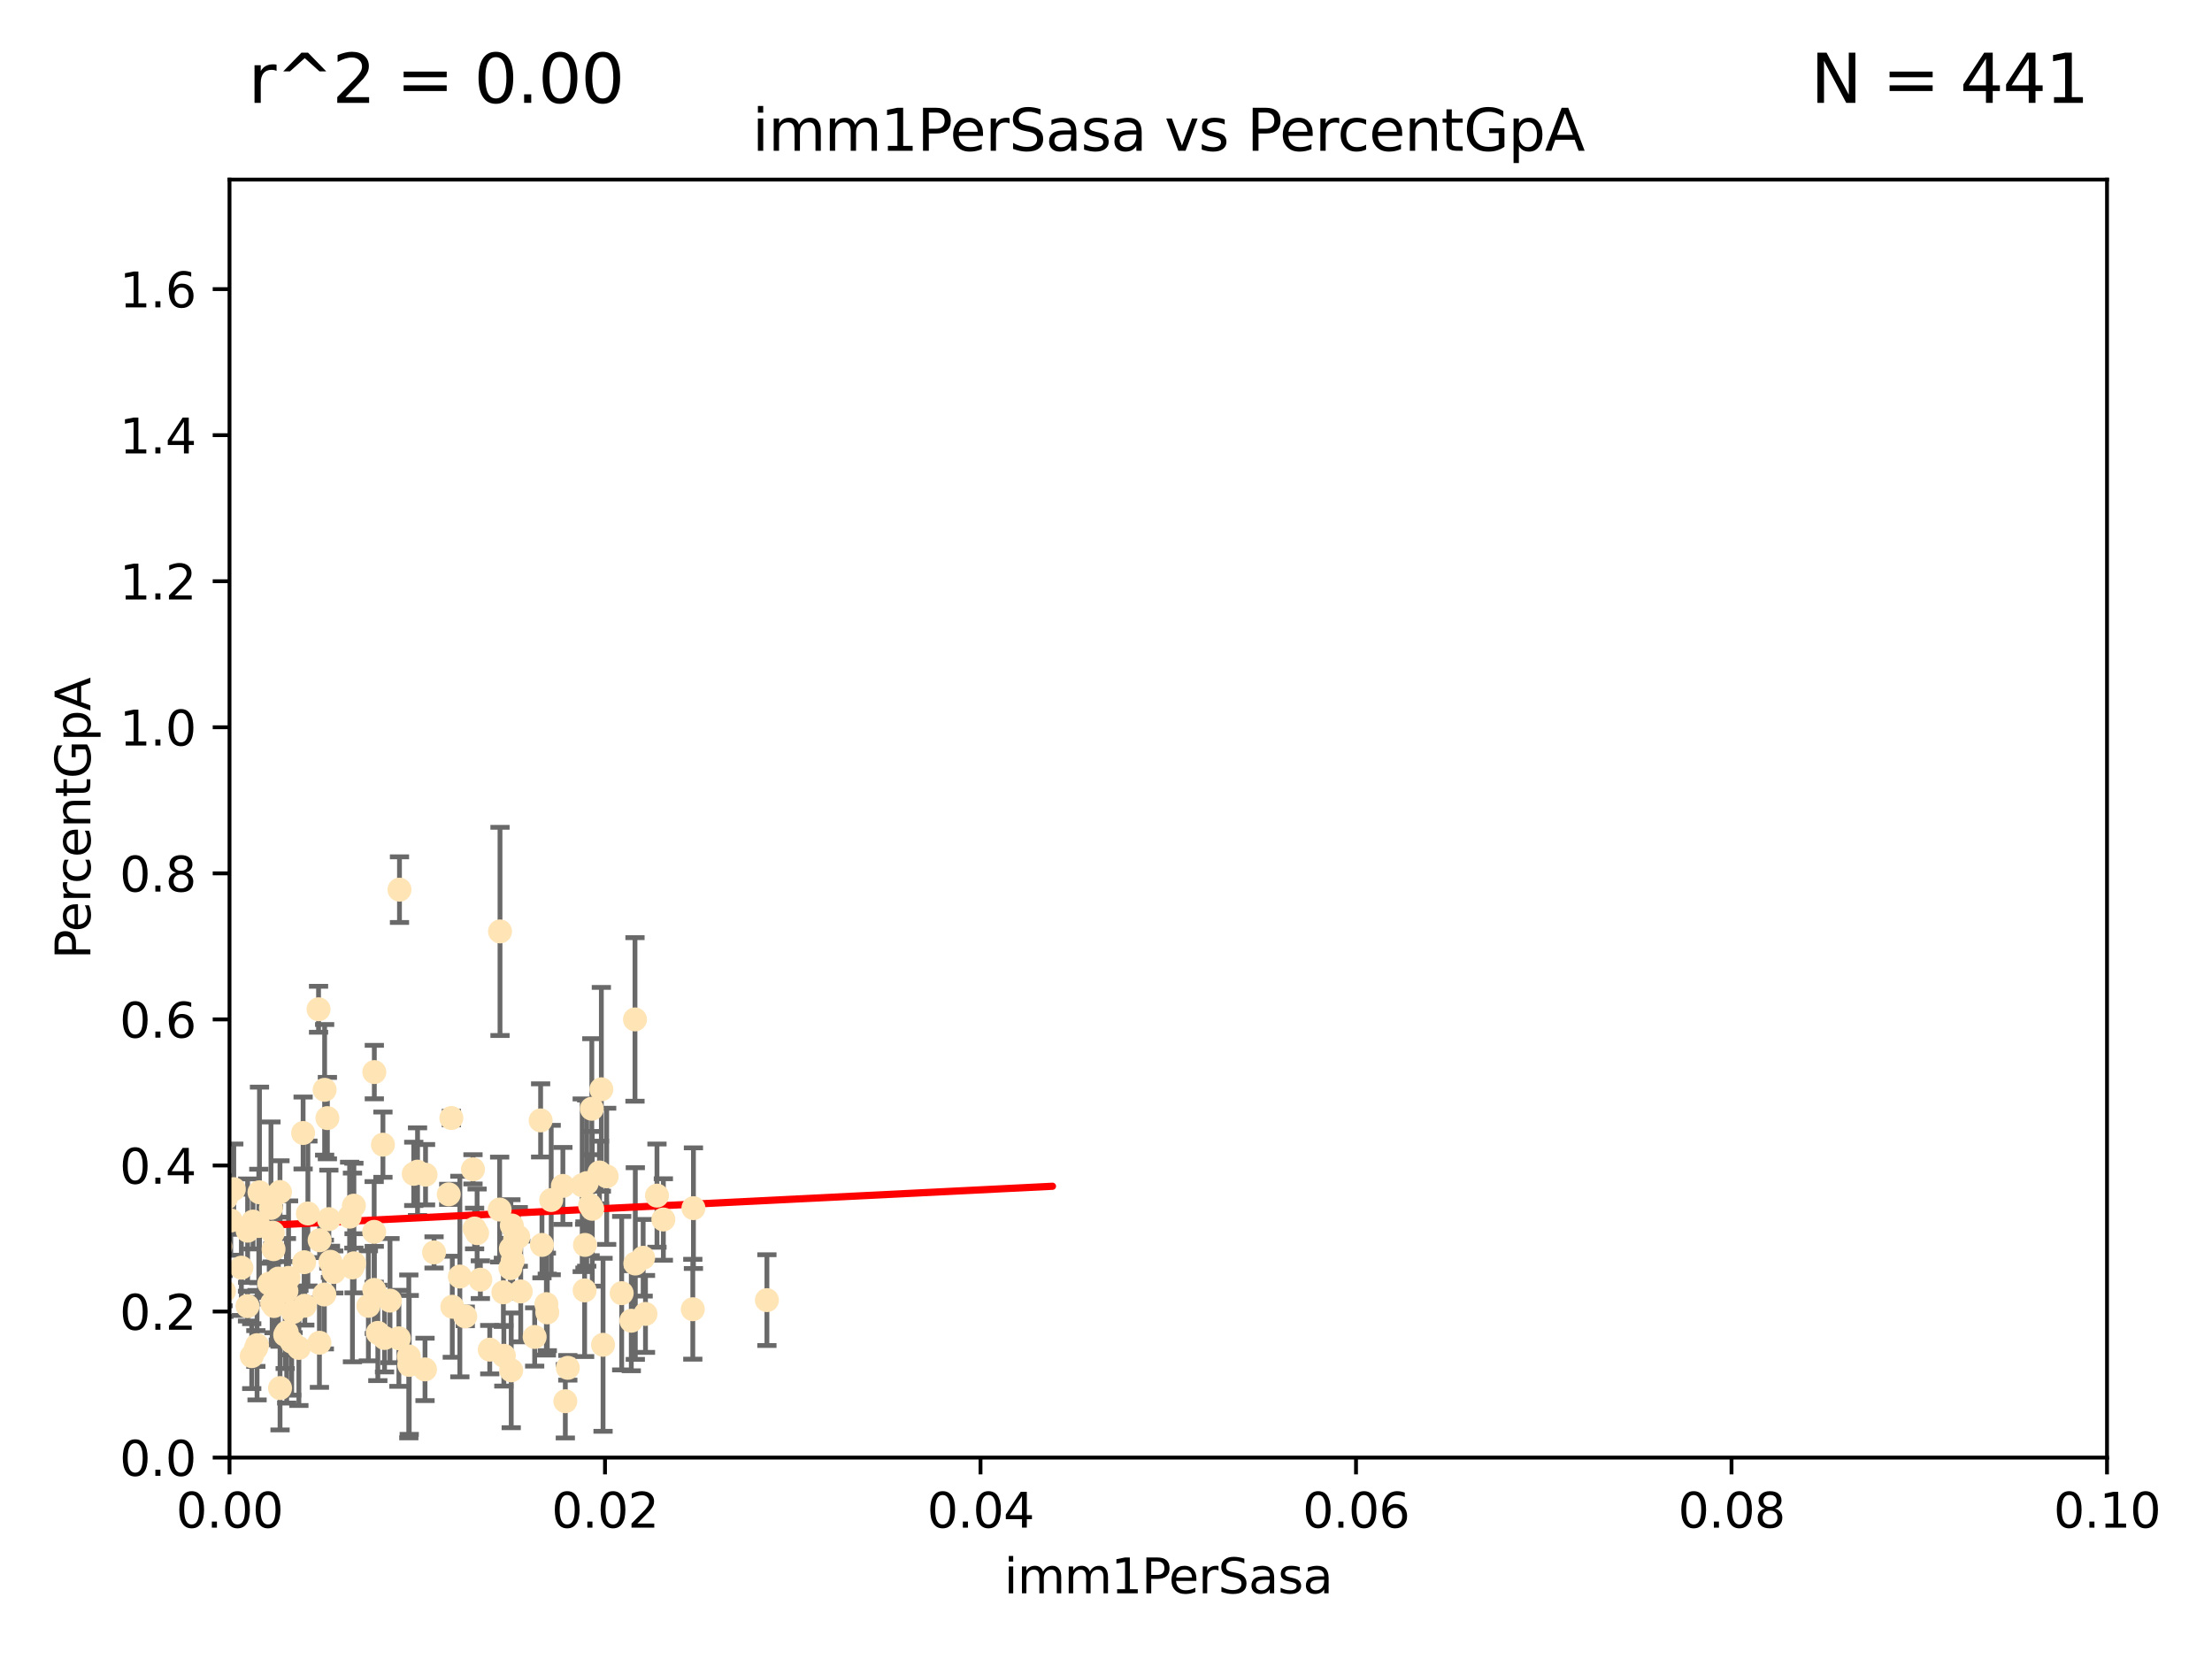 <?xml version="1.0" encoding="utf-8" standalone="no"?>
<!DOCTYPE svg PUBLIC "-//W3C//DTD SVG 1.1//EN"
  "http://www.w3.org/Graphics/SVG/1.1/DTD/svg11.dtd">
<svg xmlns:xlink="http://www.w3.org/1999/xlink" width="460.8pt" height="345.6pt" viewBox="0 0 460.8 345.6" xmlns="http://www.w3.org/2000/svg" version="1.1">
 <defs>
  <style type="text/css">*{stroke-linejoin: round; stroke-linecap: butt}</style>
 </defs>
 <g id="figure_1">
  <g id="patch_1">
   <path d="M 0 345.6 
L 460.8 345.6 
L 460.8 0 
L 0 0 
z
" style="fill: #ffffff"/>
  </g>
  <g id="axes_1">
   <g id="patch_2">
    <path d="M 47.81 303.64 
L 438.93 303.64 
L 438.93 37.411 
L 47.81 37.411 
z
" style="fill: #ffffff"/>
   </g>
   <g id="PathCollection_1">
    <defs>
     <path id="mcdd5fbd894" d="M 0 1.118 
C 0.297 1.118 0.581 1 0.791 0.791 
C 1 0.581 1.118 0.297 1.118 0 
C 1.118 -0.297 1 -0.581 0.791 -0.791 
C 0.581 -1 0.297 -1.118 0 -1.118 
C -0.297 -1.118 -0.581 -1 -0.791 -0.791 
C -1 -0.581 -1.118 -0.297 -1.118 0 
C -1.118 0.297 -1 0.581 -0.791 0.791 
C -0.581 1 -0.297 1.118 0 1.118 
z
" style="stroke: #ffe4b5"/>
    </defs>
    <g clip-path="url(#pcc89ac621c)">
     <use xlink:href="#mcdd5fbd894" x="18.35" y="272.213" style="fill: #ffe4b5; stroke: #ffe4b5"/>
     <use xlink:href="#mcdd5fbd894" x="63.143" y="236.024" style="fill: #ffe4b5; stroke: #ffe4b5"/>
     <use xlink:href="#mcdd5fbd894" x="57.074" y="272.073" style="fill: #ffe4b5; stroke: #ffe4b5"/>
     <use xlink:href="#mcdd5fbd894" x="29.764" y="278.454" style="fill: #ffe4b5; stroke: #ffe4b5"/>
     <use xlink:href="#mcdd5fbd894" x="44.13" y="266.121" style="fill: #ffe4b5; stroke: #ffe4b5"/>
     <use xlink:href="#mcdd5fbd894" x="52.714" y="254.477" style="fill: #ffe4b5; stroke: #ffe4b5"/>
     <use xlink:href="#mcdd5fbd894" x="28.17" y="271.529" style="fill: #ffe4b5; stroke: #ffe4b5"/>
     <use xlink:href="#mcdd5fbd894" x="40.749" y="272.259" style="fill: #ffe4b5; stroke: #ffe4b5"/>
     <use xlink:href="#mcdd5fbd894" x="53.914" y="255.392" style="fill: #ffe4b5; stroke: #ffe4b5"/>
     <use xlink:href="#mcdd5fbd894" x="77.979" y="223.332" style="fill: #ffe4b5; stroke: #ffe4b5"/>
     <use xlink:href="#mcdd5fbd894" x="63.365" y="262.939" style="fill: #ffe4b5; stroke: #ffe4b5"/>
     <use xlink:href="#mcdd5fbd894" x="66.359" y="210.247" style="fill: #ffe4b5; stroke: #ffe4b5"/>
     <use xlink:href="#mcdd5fbd894" x="46.656" y="268.982" style="fill: #ffe4b5; stroke: #ffe4b5"/>
     <use xlink:href="#mcdd5fbd894" x="56.986" y="260.23" style="fill: #ffe4b5; stroke: #ffe4b5"/>
     <use xlink:href="#mcdd5fbd894" x="51.584" y="256.373" style="fill: #ffe4b5; stroke: #ffe4b5"/>
     <use xlink:href="#mcdd5fbd894" x="34.521" y="266.63" style="fill: #ffe4b5; stroke: #ffe4b5"/>
     <use xlink:href="#mcdd5fbd894" x="52.442" y="282.507" style="fill: #ffe4b5; stroke: #ffe4b5"/>
     <use xlink:href="#mcdd5fbd894" x="56.695" y="271.5" style="fill: #ffe4b5; stroke: #ffe4b5"/>
     <use xlink:href="#mcdd5fbd894" x="48.702" y="247.726" style="fill: #ffe4b5; stroke: #ffe4b5"/>
     <use xlink:href="#mcdd5fbd894" x="47.077" y="249.587" style="fill: #ffe4b5; stroke: #ffe4b5"/>
     <use xlink:href="#mcdd5fbd894" x="77.949" y="256.619" style="fill: #ffe4b5; stroke: #ffe4b5"/>
     <use xlink:href="#mcdd5fbd894" x="59.409" y="278.088" style="fill: #ffe4b5; stroke: #ffe4b5"/>
     <use xlink:href="#mcdd5fbd894" x="54.055" y="248.374" style="fill: #ffe4b5; stroke: #ffe4b5"/>
     <use xlink:href="#mcdd5fbd894" x="36.729" y="272.052" style="fill: #ffe4b5; stroke: #ffe4b5"/>
     <use xlink:href="#mcdd5fbd894" x="56.081" y="267.404" style="fill: #ffe4b5; stroke: #ffe4b5"/>
     <use xlink:href="#mcdd5fbd894" x="13.259" y="282.636" style="fill: #ffe4b5; stroke: #ffe4b5"/>
     <use xlink:href="#mcdd5fbd894" x="98.532" y="243.591" style="fill: #ffe4b5; stroke: #ffe4b5"/>
     <use xlink:href="#mcdd5fbd894" x="32.779" y="267.001" style="fill: #ffe4b5; stroke: #ffe4b5"/>
     <use xlink:href="#mcdd5fbd894" x="51.563" y="272.09" style="fill: #ffe4b5; stroke: #ffe4b5"/>
     <use xlink:href="#mcdd5fbd894" x="48.074" y="254.248" style="fill: #ffe4b5; stroke: #ffe4b5"/>
     <use xlink:href="#mcdd5fbd894" x="38.09" y="266.966" style="fill: #ffe4b5; stroke: #ffe4b5"/>
     <use xlink:href="#mcdd5fbd894" x="44.284" y="245.794" style="fill: #ffe4b5; stroke: #ffe4b5"/>
     <use xlink:href="#mcdd5fbd894" x="43.111" y="249.396" style="fill: #ffe4b5; stroke: #ffe4b5"/>
     <use xlink:href="#mcdd5fbd894" x="62.264" y="280.798" style="fill: #ffe4b5; stroke: #ffe4b5"/>
     <use xlink:href="#mcdd5fbd894" x="19.071" y="255.485" style="fill: #ffe4b5; stroke: #ffe4b5"/>
     <use xlink:href="#mcdd5fbd894" x="44.952" y="261.124" style="fill: #ffe4b5; stroke: #ffe4b5"/>
     <use xlink:href="#mcdd5fbd894" x="53.299" y="280.92" style="fill: #ffe4b5; stroke: #ffe4b5"/>
     <use xlink:href="#mcdd5fbd894" x="26.123" y="242.789" style="fill: #ffe4b5; stroke: #ffe4b5"/>
     <use xlink:href="#mcdd5fbd894" x="67.627" y="227.029" style="fill: #ffe4b5; stroke: #ffe4b5"/>
     <use xlink:href="#mcdd5fbd894" x="94.028" y="232.904" style="fill: #ffe4b5; stroke: #ffe4b5"/>
     <use xlink:href="#mcdd5fbd894" x="81.245" y="270.942" style="fill: #ffe4b5; stroke: #ffe4b5"/>
     <use xlink:href="#mcdd5fbd894" x="43.538" y="268.139" style="fill: #ffe4b5; stroke: #ffe4b5"/>
     <use xlink:href="#mcdd5fbd894" x="53.551" y="280.225" style="fill: #ffe4b5; stroke: #ffe4b5"/>
     <use xlink:href="#mcdd5fbd894" x="66.582" y="258.367" style="fill: #ffe4b5; stroke: #ffe4b5"/>
     <use xlink:href="#mcdd5fbd894" x="88.648" y="244.711" style="fill: #ffe4b5; stroke: #ffe4b5"/>
     <use xlink:href="#mcdd5fbd894" x="59.667" y="268.929" style="fill: #ffe4b5; stroke: #ffe4b5"/>
     <use xlink:href="#mcdd5fbd894" x="73.761" y="263.169" style="fill: #ffe4b5; stroke: #ffe4b5"/>
     <use xlink:href="#mcdd5fbd894" x="59.729" y="277.551" style="fill: #ffe4b5; stroke: #ffe4b5"/>
     <use xlink:href="#mcdd5fbd894" x="126.382" y="245.048" style="fill: #ffe4b5; stroke: #ffe4b5"/>
     <use xlink:href="#mcdd5fbd894" x="117.257" y="247.046" style="fill: #ffe4b5; stroke: #ffe4b5"/>
     <use xlink:href="#mcdd5fbd894" x="123.38" y="251.816" style="fill: #ffe4b5; stroke: #ffe4b5"/>
     <use xlink:href="#mcdd5fbd894" x="93.481" y="248.802" style="fill: #ffe4b5; stroke: #ffe4b5"/>
     <use xlink:href="#mcdd5fbd894" x="46.482" y="268.879" style="fill: #ffe4b5; stroke: #ffe4b5"/>
     <use xlink:href="#mcdd5fbd894" x="50.283" y="264.074" style="fill: #ffe4b5; stroke: #ffe4b5"/>
     <use xlink:href="#mcdd5fbd894" x="123.288" y="230.974" style="fill: #ffe4b5; stroke: #ffe4b5"/>
     <use xlink:href="#mcdd5fbd894" x="68.202" y="232.921" style="fill: #ffe4b5; stroke: #ffe4b5"/>
     <use xlink:href="#mcdd5fbd894" x="94.22" y="272.219" style="fill: #ffe4b5; stroke: #ffe4b5"/>
     <use xlink:href="#mcdd5fbd894" x="104.161" y="194.031" style="fill: #ffe4b5; stroke: #ffe4b5"/>
     <use xlink:href="#mcdd5fbd894" x="57.994" y="266.352" style="fill: #ffe4b5; stroke: #ffe4b5"/>
     <use xlink:href="#mcdd5fbd894" x="125.273" y="226.92" style="fill: #ffe4b5; stroke: #ffe4b5"/>
     <use xlink:href="#mcdd5fbd894" x="61.052" y="273.317" style="fill: #ffe4b5; stroke: #ffe4b5"/>
     <use xlink:href="#mcdd5fbd894" x="68.837" y="262.854" style="fill: #ffe4b5; stroke: #ffe4b5"/>
     <use xlink:href="#mcdd5fbd894" x="85.249" y="284.334" style="fill: #ffe4b5; stroke: #ffe4b5"/>
     <use xlink:href="#mcdd5fbd894" x="73.424" y="264.031" style="fill: #ffe4b5; stroke: #ffe4b5"/>
     <use xlink:href="#mcdd5fbd894" x="69.533" y="264.976" style="fill: #ffe4b5; stroke: #ffe4b5"/>
     <use xlink:href="#mcdd5fbd894" x="78.71" y="277.663" style="fill: #ffe4b5; stroke: #ffe4b5"/>
     <use xlink:href="#mcdd5fbd894" x="58.325" y="248.307" style="fill: #ffe4b5; stroke: #ffe4b5"/>
     <use xlink:href="#mcdd5fbd894" x="136.859" y="249.069" style="fill: #ffe4b5; stroke: #ffe4b5"/>
     <use xlink:href="#mcdd5fbd894" x="80.108" y="278.727" style="fill: #ffe4b5; stroke: #ffe4b5"/>
     <use xlink:href="#mcdd5fbd894" x="86.981" y="244.078" style="fill: #ffe4b5; stroke: #ffe4b5"/>
     <use xlink:href="#mcdd5fbd894" x="76.739" y="272.033" style="fill: #ffe4b5; stroke: #ffe4b5"/>
     <use xlink:href="#mcdd5fbd894" x="41.977" y="252.37" style="fill: #ffe4b5; stroke: #ffe4b5"/>
     <use xlink:href="#mcdd5fbd894" x="73.723" y="251.16" style="fill: #ffe4b5; stroke: #ffe4b5"/>
     <use xlink:href="#mcdd5fbd894" x="124.879" y="244.243" style="fill: #ffe4b5; stroke: #ffe4b5"/>
     <use xlink:href="#mcdd5fbd894" x="67.568" y="269.67" style="fill: #ffe4b5; stroke: #ffe4b5"/>
     <use xlink:href="#mcdd5fbd894" x="112.901" y="259.342" style="fill: #ffe4b5; stroke: #ffe4b5"/>
     <use xlink:href="#mcdd5fbd894" x="6.152" y="290.323" style="fill: #ffe4b5; stroke: #ffe4b5"/>
     <use xlink:href="#mcdd5fbd894" x="63.496" y="272.009" style="fill: #ffe4b5; stroke: #ffe4b5"/>
     <use xlink:href="#mcdd5fbd894" x="79.773" y="238.456" style="fill: #ffe4b5; stroke: #ffe4b5"/>
     <use xlink:href="#mcdd5fbd894" x="102.025" y="281.157" style="fill: #ffe4b5; stroke: #ffe4b5"/>
     <use xlink:href="#mcdd5fbd894" x="100.066" y="266.582" style="fill: #ffe4b5; stroke: #ffe4b5"/>
     <use xlink:href="#mcdd5fbd894" x="60.766" y="279.507" style="fill: #ffe4b5; stroke: #ffe4b5"/>
     <use xlink:href="#mcdd5fbd894" x="45.533" y="270.097" style="fill: #ffe4b5; stroke: #ffe4b5"/>
     <use xlink:href="#mcdd5fbd894" x="68.507" y="253.967" style="fill: #ffe4b5; stroke: #ffe4b5"/>
     <use xlink:href="#mcdd5fbd894" x="104.086" y="251.972" style="fill: #ffe4b5; stroke: #ffe4b5"/>
     <use xlink:href="#mcdd5fbd894" x="108.477" y="269.032" style="fill: #ffe4b5; stroke: #ffe4b5"/>
     <use xlink:href="#mcdd5fbd894" x="64.142" y="252.79" style="fill: #ffe4b5; stroke: #ffe4b5"/>
     <use xlink:href="#mcdd5fbd894" x="77.966" y="268.709" style="fill: #ffe4b5; stroke: #ffe4b5"/>
     <use xlink:href="#mcdd5fbd894" x="56.448" y="251.63" style="fill: #ffe4b5; stroke: #ffe4b5"/>
     <use xlink:href="#mcdd5fbd894" x="111.383" y="278.511" style="fill: #ffe4b5; stroke: #ffe4b5"/>
     <use xlink:href="#mcdd5fbd894" x="83.22" y="185.331" style="fill: #ffe4b5; stroke: #ffe4b5"/>
     <use xlink:href="#mcdd5fbd894" x="106.321" y="264.173" style="fill: #ffe4b5; stroke: #ffe4b5"/>
     <use xlink:href="#mcdd5fbd894" x="86.194" y="244.533" style="fill: #ffe4b5; stroke: #ffe4b5"/>
     <use xlink:href="#mcdd5fbd894" x="90.421" y="260.898" style="fill: #ffe4b5; stroke: #ffe4b5"/>
     <use xlink:href="#mcdd5fbd894" x="114.011" y="273.392" style="fill: #ffe4b5; stroke: #ffe4b5"/>
     <use xlink:href="#mcdd5fbd894" x="107.324" y="258.061" style="fill: #ffe4b5; stroke: #ffe4b5"/>
     <use xlink:href="#mcdd5fbd894" x="60.115" y="266.203" style="fill: #ffe4b5; stroke: #ffe4b5"/>
     <use xlink:href="#mcdd5fbd894" x="117.768" y="291.9" style="fill: #ffe4b5; stroke: #ffe4b5"/>
     <use xlink:href="#mcdd5fbd894" x="88.539" y="285.272" style="fill: #ffe4b5; stroke: #ffe4b5"/>
     <use xlink:href="#mcdd5fbd894" x="106.8" y="262.634" style="fill: #ffe4b5; stroke: #ffe4b5"/>
     <use xlink:href="#mcdd5fbd894" x="98.867" y="255.921" style="fill: #ffe4b5; stroke: #ffe4b5"/>
     <use xlink:href="#mcdd5fbd894" x="30.855" y="275.649" style="fill: #ffe4b5; stroke: #ffe4b5"/>
     <use xlink:href="#mcdd5fbd894" x="112.622" y="233.399" style="fill: #ffe4b5; stroke: #ffe4b5"/>
     <use xlink:href="#mcdd5fbd894" x="144.455" y="251.681" style="fill: #ffe4b5; stroke: #ffe4b5"/>
     <use xlink:href="#mcdd5fbd894" x="106.619" y="255.289" style="fill: #ffe4b5; stroke: #ffe4b5"/>
     <use xlink:href="#mcdd5fbd894" x="134.467" y="273.715" style="fill: #ffe4b5; stroke: #ffe4b5"/>
     <use xlink:href="#mcdd5fbd894" x="58.338" y="289.164" style="fill: #ffe4b5; stroke: #ffe4b5"/>
     <use xlink:href="#mcdd5fbd894" x="107.964" y="257.663" style="fill: #ffe4b5; stroke: #ffe4b5"/>
     <use xlink:href="#mcdd5fbd894" x="106.496" y="285.464" style="fill: #ffe4b5; stroke: #ffe4b5"/>
     <use xlink:href="#mcdd5fbd894" x="95.795" y="265.929" style="fill: #ffe4b5; stroke: #ffe4b5"/>
     <use xlink:href="#mcdd5fbd894" x="72.834" y="253.459" style="fill: #ffe4b5; stroke: #ffe4b5"/>
     <use xlink:href="#mcdd5fbd894" x="118.284" y="284.942" style="fill: #ffe4b5; stroke: #ffe4b5"/>
     <use xlink:href="#mcdd5fbd894" x="125.626" y="280.144" style="fill: #ffe4b5; stroke: #ffe4b5"/>
     <use xlink:href="#mcdd5fbd894" x="132.347" y="263.219" style="fill: #ffe4b5; stroke: #ffe4b5"/>
     <use xlink:href="#mcdd5fbd894" x="129.51" y="269.39" style="fill: #ffe4b5; stroke: #ffe4b5"/>
     <use xlink:href="#mcdd5fbd894" x="106.426" y="260.126" style="fill: #ffe4b5; stroke: #ffe4b5"/>
     <use xlink:href="#mcdd5fbd894" x="121.286" y="246.911" style="fill: #ffe4b5; stroke: #ffe4b5"/>
     <use xlink:href="#mcdd5fbd894" x="114.825" y="249.989" style="fill: #ffe4b5; stroke: #ffe4b5"/>
     <use xlink:href="#mcdd5fbd894" x="122.223" y="246.465" style="fill: #ffe4b5; stroke: #ffe4b5"/>
     <use xlink:href="#mcdd5fbd894" x="85.164" y="282.566" style="fill: #ffe4b5; stroke: #ffe4b5"/>
     <use xlink:href="#mcdd5fbd894" x="104.864" y="269.212" style="fill: #ffe4b5; stroke: #ffe4b5"/>
     <use xlink:href="#mcdd5fbd894" x="121.859" y="259.339" style="fill: #ffe4b5; stroke: #ffe4b5"/>
     <use xlink:href="#mcdd5fbd894" x="45.908" y="259.664" style="fill: #ffe4b5; stroke: #ffe4b5"/>
     <use xlink:href="#mcdd5fbd894" x="99.391" y="256.89" style="fill: #ffe4b5; stroke: #ffe4b5"/>
     <use xlink:href="#mcdd5fbd894" x="56.834" y="256.789" style="fill: #ffe4b5; stroke: #ffe4b5"/>
     <use xlink:href="#mcdd5fbd894" x="96.925" y="274.226" style="fill: #ffe4b5; stroke: #ffe4b5"/>
     <use xlink:href="#mcdd5fbd894" x="132.28" y="212.364" style="fill: #ffe4b5; stroke: #ffe4b5"/>
     <use xlink:href="#mcdd5fbd894" x="133.981" y="262.015" style="fill: #ffe4b5; stroke: #ffe4b5"/>
     <use xlink:href="#mcdd5fbd894" x="122.927" y="251.06" style="fill: #ffe4b5; stroke: #ffe4b5"/>
     <use xlink:href="#mcdd5fbd894" x="66.541" y="279.718" style="fill: #ffe4b5; stroke: #ffe4b5"/>
     <use xlink:href="#mcdd5fbd894" x="83.096" y="278.795" style="fill: #ffe4b5; stroke: #ffe4b5"/>
     <use xlink:href="#mcdd5fbd894" x="113.821" y="271.673" style="fill: #ffe4b5; stroke: #ffe4b5"/>
     <use xlink:href="#mcdd5fbd894" x="159.762" y="270.842" style="fill: #ffe4b5; stroke: #ffe4b5"/>
     <use xlink:href="#mcdd5fbd894" x="104.961" y="282.435" style="fill: #ffe4b5; stroke: #ffe4b5"/>
     <use xlink:href="#mcdd5fbd894" x="35.41" y="276.774" style="fill: #ffe4b5; stroke: #ffe4b5"/>
     <use xlink:href="#mcdd5fbd894" x="121.789" y="268.817" style="fill: #ffe4b5; stroke: #ffe4b5"/>
     <use xlink:href="#mcdd5fbd894" x="138.191" y="254.044" style="fill: #ffe4b5; stroke: #ffe4b5"/>
     <use xlink:href="#mcdd5fbd894" x="144.323" y="272.737" style="fill: #ffe4b5; stroke: #ffe4b5"/>
     <use xlink:href="#mcdd5fbd894" x="131.509" y="275.132" style="fill: #ffe4b5; stroke: #ffe4b5"/>
    </g>
   </g>
   <g id="matplotlib.axis_1">
    <g id="xtick_1">
     <g id="line2d_1">
      <defs>
       <path id="maf8d104759" d="M 0 0 
L 0 3.5 
" style="stroke: #000000; stroke-width: 0.8"/>
      </defs>
      <g>
       <use xlink:href="#maf8d104759" x="47.81" y="303.64" style="stroke: #000000; stroke-width: 0.8"/>
      </g>
     </g>
     <g id="text_1">
      <!-- 0.00 -->
      <g transform="translate(36.677 318.238)scale(0.1 -0.1)">
       <defs>
        <path id="DejaVuSans-30" d="M 2034 4250 
Q 1547 4250 1301 3770 
Q 1056 3291 1056 2328 
Q 1056 1369 1301 889 
Q 1547 409 2034 409 
Q 2525 409 2770 889 
Q 3016 1369 3016 2328 
Q 3016 3291 2770 3770 
Q 2525 4250 2034 4250 
z
M 2034 4750 
Q 2819 4750 3233 4129 
Q 3647 3509 3647 2328 
Q 3647 1150 3233 529 
Q 2819 -91 2034 -91 
Q 1250 -91 836 529 
Q 422 1150 422 2328 
Q 422 3509 836 4129 
Q 1250 4750 2034 4750 
z
" transform="scale(0.016)"/>
        <path id="DejaVuSans-2e" d="M 684 794 
L 1344 794 
L 1344 0 
L 684 0 
L 684 794 
z
" transform="scale(0.016)"/>
       </defs>
       <use xlink:href="#DejaVuSans-30"/>
       <use xlink:href="#DejaVuSans-2e" x="63.623"/>
       <use xlink:href="#DejaVuSans-30" x="95.41"/>
       <use xlink:href="#DejaVuSans-30" x="159.033"/>
      </g>
     </g>
    </g>
    <g id="xtick_2">
     <g id="line2d_2">
      <g>
       <use xlink:href="#maf8d104759" x="126.034" y="303.64" style="stroke: #000000; stroke-width: 0.8"/>
      </g>
     </g>
     <g id="text_2">
      <!-- 0.02 -->
      <g transform="translate(114.901 318.238)scale(0.1 -0.1)">
       <defs>
        <path id="DejaVuSans-32" d="M 1228 531 
L 3431 531 
L 3431 0 
L 469 0 
L 469 531 
Q 828 903 1448 1529 
Q 2069 2156 2228 2338 
Q 2531 2678 2651 2914 
Q 2772 3150 2772 3378 
Q 2772 3750 2511 3984 
Q 2250 4219 1831 4219 
Q 1534 4219 1204 4116 
Q 875 4013 500 3803 
L 500 4441 
Q 881 4594 1212 4672 
Q 1544 4750 1819 4750 
Q 2544 4750 2975 4387 
Q 3406 4025 3406 3419 
Q 3406 3131 3298 2873 
Q 3191 2616 2906 2266 
Q 2828 2175 2409 1742 
Q 1991 1309 1228 531 
z
" transform="scale(0.016)"/>
       </defs>
       <use xlink:href="#DejaVuSans-30"/>
       <use xlink:href="#DejaVuSans-2e" x="63.623"/>
       <use xlink:href="#DejaVuSans-30" x="95.41"/>
       <use xlink:href="#DejaVuSans-32" x="159.033"/>
      </g>
     </g>
    </g>
    <g id="xtick_3">
     <g id="line2d_3">
      <g>
       <use xlink:href="#maf8d104759" x="204.258" y="303.64" style="stroke: #000000; stroke-width: 0.8"/>
      </g>
     </g>
     <g id="text_3">
      <!-- 0.04 -->
      <g transform="translate(193.125 318.238)scale(0.1 -0.1)">
       <defs>
        <path id="DejaVuSans-34" d="M 2419 4116 
L 825 1625 
L 2419 1625 
L 2419 4116 
z
M 2253 4666 
L 3047 4666 
L 3047 1625 
L 3713 1625 
L 3713 1100 
L 3047 1100 
L 3047 0 
L 2419 0 
L 2419 1100 
L 313 1100 
L 313 1709 
L 2253 4666 
z
" transform="scale(0.016)"/>
       </defs>
       <use xlink:href="#DejaVuSans-30"/>
       <use xlink:href="#DejaVuSans-2e" x="63.623"/>
       <use xlink:href="#DejaVuSans-30" x="95.41"/>
       <use xlink:href="#DejaVuSans-34" x="159.033"/>
      </g>
     </g>
    </g>
    <g id="xtick_4">
     <g id="line2d_4">
      <g>
       <use xlink:href="#maf8d104759" x="282.482" y="303.64" style="stroke: #000000; stroke-width: 0.8"/>
      </g>
     </g>
     <g id="text_4">
      <!-- 0.06 -->
      <g transform="translate(271.349 318.238)scale(0.1 -0.1)">
       <defs>
        <path id="DejaVuSans-36" d="M 2113 2584 
Q 1688 2584 1439 2293 
Q 1191 2003 1191 1497 
Q 1191 994 1439 701 
Q 1688 409 2113 409 
Q 2538 409 2786 701 
Q 3034 994 3034 1497 
Q 3034 2003 2786 2293 
Q 2538 2584 2113 2584 
z
M 3366 4563 
L 3366 3988 
Q 3128 4100 2886 4159 
Q 2644 4219 2406 4219 
Q 1781 4219 1451 3797 
Q 1122 3375 1075 2522 
Q 1259 2794 1537 2939 
Q 1816 3084 2150 3084 
Q 2853 3084 3261 2657 
Q 3669 2231 3669 1497 
Q 3669 778 3244 343 
Q 2819 -91 2113 -91 
Q 1303 -91 875 529 
Q 447 1150 447 2328 
Q 447 3434 972 4092 
Q 1497 4750 2381 4750 
Q 2619 4750 2861 4703 
Q 3103 4656 3366 4563 
z
" transform="scale(0.016)"/>
       </defs>
       <use xlink:href="#DejaVuSans-30"/>
       <use xlink:href="#DejaVuSans-2e" x="63.623"/>
       <use xlink:href="#DejaVuSans-30" x="95.41"/>
       <use xlink:href="#DejaVuSans-36" x="159.033"/>
      </g>
     </g>
    </g>
    <g id="xtick_5">
     <g id="line2d_5">
      <g>
       <use xlink:href="#maf8d104759" x="360.706" y="303.64" style="stroke: #000000; stroke-width: 0.8"/>
      </g>
     </g>
     <g id="text_5">
      <!-- 0.08 -->
      <g transform="translate(349.573 318.238)scale(0.1 -0.1)">
       <defs>
        <path id="DejaVuSans-38" d="M 2034 2216 
Q 1584 2216 1326 1975 
Q 1069 1734 1069 1313 
Q 1069 891 1326 650 
Q 1584 409 2034 409 
Q 2484 409 2743 651 
Q 3003 894 3003 1313 
Q 3003 1734 2745 1975 
Q 2488 2216 2034 2216 
z
M 1403 2484 
Q 997 2584 770 2862 
Q 544 3141 544 3541 
Q 544 4100 942 4425 
Q 1341 4750 2034 4750 
Q 2731 4750 3128 4425 
Q 3525 4100 3525 3541 
Q 3525 3141 3298 2862 
Q 3072 2584 2669 2484 
Q 3125 2378 3379 2068 
Q 3634 1759 3634 1313 
Q 3634 634 3220 271 
Q 2806 -91 2034 -91 
Q 1263 -91 848 271 
Q 434 634 434 1313 
Q 434 1759 690 2068 
Q 947 2378 1403 2484 
z
M 1172 3481 
Q 1172 3119 1398 2916 
Q 1625 2713 2034 2713 
Q 2441 2713 2670 2916 
Q 2900 3119 2900 3481 
Q 2900 3844 2670 4047 
Q 2441 4250 2034 4250 
Q 1625 4250 1398 4047 
Q 1172 3844 1172 3481 
z
" transform="scale(0.016)"/>
       </defs>
       <use xlink:href="#DejaVuSans-30"/>
       <use xlink:href="#DejaVuSans-2e" x="63.623"/>
       <use xlink:href="#DejaVuSans-30" x="95.41"/>
       <use xlink:href="#DejaVuSans-38" x="159.033"/>
      </g>
     </g>
    </g>
    <g id="xtick_6">
     <g id="line2d_6">
      <g>
       <use xlink:href="#maf8d104759" x="438.93" y="303.64" style="stroke: #000000; stroke-width: 0.8"/>
      </g>
     </g>
     <g id="text_6">
      <!-- 0.10 -->
      <g transform="translate(427.797 318.238)scale(0.1 -0.1)">
       <defs>
        <path id="DejaVuSans-31" d="M 794 531 
L 1825 531 
L 1825 4091 
L 703 3866 
L 703 4441 
L 1819 4666 
L 2450 4666 
L 2450 531 
L 3481 531 
L 3481 0 
L 794 0 
L 794 531 
z
" transform="scale(0.016)"/>
       </defs>
       <use xlink:href="#DejaVuSans-30"/>
       <use xlink:href="#DejaVuSans-2e" x="63.623"/>
       <use xlink:href="#DejaVuSans-31" x="95.41"/>
       <use xlink:href="#DejaVuSans-30" x="159.033"/>
      </g>
     </g>
    </g>
    <g id="text_7">
     <!-- imm1PerSasa -->
     <g transform="translate(209.186 331.917)scale(0.1 -0.1)">
      <defs>
       <path id="DejaVuSans-69" d="M 603 3500 
L 1178 3500 
L 1178 0 
L 603 0 
L 603 3500 
z
M 603 4863 
L 1178 4863 
L 1178 4134 
L 603 4134 
L 603 4863 
z
" transform="scale(0.016)"/>
       <path id="DejaVuSans-6d" d="M 3328 2828 
Q 3544 3216 3844 3400 
Q 4144 3584 4550 3584 
Q 5097 3584 5394 3201 
Q 5691 2819 5691 2113 
L 5691 0 
L 5113 0 
L 5113 2094 
Q 5113 2597 4934 2840 
Q 4756 3084 4391 3084 
Q 3944 3084 3684 2787 
Q 3425 2491 3425 1978 
L 3425 0 
L 2847 0 
L 2847 2094 
Q 2847 2600 2669 2842 
Q 2491 3084 2119 3084 
Q 1678 3084 1418 2786 
Q 1159 2488 1159 1978 
L 1159 0 
L 581 0 
L 581 3500 
L 1159 3500 
L 1159 2956 
Q 1356 3278 1631 3431 
Q 1906 3584 2284 3584 
Q 2666 3584 2933 3390 
Q 3200 3197 3328 2828 
z
" transform="scale(0.016)"/>
       <path id="DejaVuSans-50" d="M 1259 4147 
L 1259 2394 
L 2053 2394 
Q 2494 2394 2734 2622 
Q 2975 2850 2975 3272 
Q 2975 3691 2734 3919 
Q 2494 4147 2053 4147 
L 1259 4147 
z
M 628 4666 
L 2053 4666 
Q 2838 4666 3239 4311 
Q 3641 3956 3641 3272 
Q 3641 2581 3239 2228 
Q 2838 1875 2053 1875 
L 1259 1875 
L 1259 0 
L 628 0 
L 628 4666 
z
" transform="scale(0.016)"/>
       <path id="DejaVuSans-65" d="M 3597 1894 
L 3597 1613 
L 953 1613 
Q 991 1019 1311 708 
Q 1631 397 2203 397 
Q 2534 397 2845 478 
Q 3156 559 3463 722 
L 3463 178 
Q 3153 47 2828 -22 
Q 2503 -91 2169 -91 
Q 1331 -91 842 396 
Q 353 884 353 1716 
Q 353 2575 817 3079 
Q 1281 3584 2069 3584 
Q 2775 3584 3186 3129 
Q 3597 2675 3597 1894 
z
M 3022 2063 
Q 3016 2534 2758 2815 
Q 2500 3097 2075 3097 
Q 1594 3097 1305 2825 
Q 1016 2553 972 2059 
L 3022 2063 
z
" transform="scale(0.016)"/>
       <path id="DejaVuSans-72" d="M 2631 2963 
Q 2534 3019 2420 3045 
Q 2306 3072 2169 3072 
Q 1681 3072 1420 2755 
Q 1159 2438 1159 1844 
L 1159 0 
L 581 0 
L 581 3500 
L 1159 3500 
L 1159 2956 
Q 1341 3275 1631 3429 
Q 1922 3584 2338 3584 
Q 2397 3584 2469 3576 
Q 2541 3569 2628 3553 
L 2631 2963 
z
" transform="scale(0.016)"/>
       <path id="DejaVuSans-53" d="M 3425 4513 
L 3425 3897 
Q 3066 4069 2747 4153 
Q 2428 4238 2131 4238 
Q 1616 4238 1336 4038 
Q 1056 3838 1056 3469 
Q 1056 3159 1242 3001 
Q 1428 2844 1947 2747 
L 2328 2669 
Q 3034 2534 3370 2195 
Q 3706 1856 3706 1288 
Q 3706 609 3251 259 
Q 2797 -91 1919 -91 
Q 1588 -91 1214 -16 
Q 841 59 441 206 
L 441 856 
Q 825 641 1194 531 
Q 1563 422 1919 422 
Q 2459 422 2753 634 
Q 3047 847 3047 1241 
Q 3047 1584 2836 1778 
Q 2625 1972 2144 2069 
L 1759 2144 
Q 1053 2284 737 2584 
Q 422 2884 422 3419 
Q 422 4038 858 4394 
Q 1294 4750 2059 4750 
Q 2388 4750 2728 4690 
Q 3069 4631 3425 4513 
z
" transform="scale(0.016)"/>
       <path id="DejaVuSans-61" d="M 2194 1759 
Q 1497 1759 1228 1600 
Q 959 1441 959 1056 
Q 959 750 1161 570 
Q 1363 391 1709 391 
Q 2188 391 2477 730 
Q 2766 1069 2766 1631 
L 2766 1759 
L 2194 1759 
z
M 3341 1997 
L 3341 0 
L 2766 0 
L 2766 531 
Q 2569 213 2275 61 
Q 1981 -91 1556 -91 
Q 1019 -91 701 211 
Q 384 513 384 1019 
Q 384 1609 779 1909 
Q 1175 2209 1959 2209 
L 2766 2209 
L 2766 2266 
Q 2766 2663 2505 2880 
Q 2244 3097 1772 3097 
Q 1472 3097 1187 3025 
Q 903 2953 641 2809 
L 641 3341 
Q 956 3463 1253 3523 
Q 1550 3584 1831 3584 
Q 2591 3584 2966 3190 
Q 3341 2797 3341 1997 
z
" transform="scale(0.016)"/>
       <path id="DejaVuSans-73" d="M 2834 3397 
L 2834 2853 
Q 2591 2978 2328 3040 
Q 2066 3103 1784 3103 
Q 1356 3103 1142 2972 
Q 928 2841 928 2578 
Q 928 2378 1081 2264 
Q 1234 2150 1697 2047 
L 1894 2003 
Q 2506 1872 2764 1633 
Q 3022 1394 3022 966 
Q 3022 478 2636 193 
Q 2250 -91 1575 -91 
Q 1294 -91 989 -36 
Q 684 19 347 128 
L 347 722 
Q 666 556 975 473 
Q 1284 391 1588 391 
Q 1994 391 2212 530 
Q 2431 669 2431 922 
Q 2431 1156 2273 1281 
Q 2116 1406 1581 1522 
L 1381 1569 
Q 847 1681 609 1914 
Q 372 2147 372 2553 
Q 372 3047 722 3315 
Q 1072 3584 1716 3584 
Q 2034 3584 2315 3537 
Q 2597 3491 2834 3397 
z
" transform="scale(0.016)"/>
      </defs>
      <use xlink:href="#DejaVuSans-69"/>
      <use xlink:href="#DejaVuSans-6d" x="27.783"/>
      <use xlink:href="#DejaVuSans-6d" x="125.195"/>
      <use xlink:href="#DejaVuSans-31" x="222.607"/>
      <use xlink:href="#DejaVuSans-50" x="286.23"/>
      <use xlink:href="#DejaVuSans-65" x="342.908"/>
      <use xlink:href="#DejaVuSans-72" x="404.432"/>
      <use xlink:href="#DejaVuSans-53" x="445.545"/>
      <use xlink:href="#DejaVuSans-61" x="509.021"/>
      <use xlink:href="#DejaVuSans-73" x="570.301"/>
      <use xlink:href="#DejaVuSans-61" x="622.4"/>
     </g>
    </g>
   </g>
   <g id="matplotlib.axis_2">
    <g id="ytick_1">
     <g id="line2d_7">
      <defs>
       <path id="mf468a59c21" d="M 0 0 
L -3.5 0 
" style="stroke: #000000; stroke-width: 0.8"/>
      </defs>
      <g>
       <use xlink:href="#mf468a59c21" x="47.81" y="303.64" style="stroke: #000000; stroke-width: 0.8"/>
      </g>
     </g>
     <g id="text_8">
      <!-- 0.0 -->
      <g transform="translate(24.907 307.439)scale(0.1 -0.1)">
       <use xlink:href="#DejaVuSans-30"/>
       <use xlink:href="#DejaVuSans-2e" x="63.623"/>
       <use xlink:href="#DejaVuSans-30" x="95.41"/>
      </g>
     </g>
    </g>
    <g id="ytick_2">
     <g id="line2d_8">
      <g>
       <use xlink:href="#mf468a59c21" x="47.81" y="273.214" style="stroke: #000000; stroke-width: 0.8"/>
      </g>
     </g>
     <g id="text_9">
      <!-- 0.2 -->
      <g transform="translate(24.907 277.013)scale(0.1 -0.1)">
       <use xlink:href="#DejaVuSans-30"/>
       <use xlink:href="#DejaVuSans-2e" x="63.623"/>
       <use xlink:href="#DejaVuSans-32" x="95.41"/>
      </g>
     </g>
    </g>
    <g id="ytick_3">
     <g id="line2d_9">
      <g>
       <use xlink:href="#mf468a59c21" x="47.81" y="242.788" style="stroke: #000000; stroke-width: 0.8"/>
      </g>
     </g>
     <g id="text_10">
      <!-- 0.4 -->
      <g transform="translate(24.907 246.587)scale(0.1 -0.1)">
       <use xlink:href="#DejaVuSans-30"/>
       <use xlink:href="#DejaVuSans-2e" x="63.623"/>
       <use xlink:href="#DejaVuSans-34" x="95.41"/>
      </g>
     </g>
    </g>
    <g id="ytick_4">
     <g id="line2d_10">
      <g>
       <use xlink:href="#mf468a59c21" x="47.81" y="212.362" style="stroke: #000000; stroke-width: 0.8"/>
      </g>
     </g>
     <g id="text_11">
      <!-- 0.6 -->
      <g transform="translate(24.907 216.161)scale(0.1 -0.1)">
       <use xlink:href="#DejaVuSans-30"/>
       <use xlink:href="#DejaVuSans-2e" x="63.623"/>
       <use xlink:href="#DejaVuSans-36" x="95.41"/>
      </g>
     </g>
    </g>
    <g id="ytick_5">
     <g id="line2d_11">
      <g>
       <use xlink:href="#mf468a59c21" x="47.81" y="181.935" style="stroke: #000000; stroke-width: 0.8"/>
      </g>
     </g>
     <g id="text_12">
      <!-- 0.8 -->
      <g transform="translate(24.907 185.735)scale(0.1 -0.1)">
       <use xlink:href="#DejaVuSans-30"/>
       <use xlink:href="#DejaVuSans-2e" x="63.623"/>
       <use xlink:href="#DejaVuSans-38" x="95.41"/>
      </g>
     </g>
    </g>
    <g id="ytick_6">
     <g id="line2d_12">
      <g>
       <use xlink:href="#mf468a59c21" x="47.81" y="151.509" style="stroke: #000000; stroke-width: 0.8"/>
      </g>
     </g>
     <g id="text_13">
      <!-- 1.0 -->
      <g transform="translate(24.907 155.308)scale(0.1 -0.1)">
       <use xlink:href="#DejaVuSans-31"/>
       <use xlink:href="#DejaVuSans-2e" x="63.623"/>
       <use xlink:href="#DejaVuSans-30" x="95.41"/>
      </g>
     </g>
    </g>
    <g id="ytick_7">
     <g id="line2d_13">
      <g>
       <use xlink:href="#mf468a59c21" x="47.81" y="121.083" style="stroke: #000000; stroke-width: 0.8"/>
      </g>
     </g>
     <g id="text_14">
      <!-- 1.2 -->
      <g transform="translate(24.907 124.882)scale(0.1 -0.1)">
       <use xlink:href="#DejaVuSans-31"/>
       <use xlink:href="#DejaVuSans-2e" x="63.623"/>
       <use xlink:href="#DejaVuSans-32" x="95.41"/>
      </g>
     </g>
    </g>
    <g id="ytick_8">
     <g id="line2d_14">
      <g>
       <use xlink:href="#mf468a59c21" x="47.81" y="90.657" style="stroke: #000000; stroke-width: 0.8"/>
      </g>
     </g>
     <g id="text_15">
      <!-- 1.4 -->
      <g transform="translate(24.907 94.456)scale(0.1 -0.1)">
       <use xlink:href="#DejaVuSans-31"/>
       <use xlink:href="#DejaVuSans-2e" x="63.623"/>
       <use xlink:href="#DejaVuSans-34" x="95.41"/>
      </g>
     </g>
    </g>
    <g id="ytick_9">
     <g id="line2d_15">
      <g>
       <use xlink:href="#mf468a59c21" x="47.81" y="60.231" style="stroke: #000000; stroke-width: 0.8"/>
      </g>
     </g>
     <g id="text_16">
      <!-- 1.6 -->
      <g transform="translate(24.907 64.03)scale(0.1 -0.1)">
       <use xlink:href="#DejaVuSans-31"/>
       <use xlink:href="#DejaVuSans-2e" x="63.623"/>
       <use xlink:href="#DejaVuSans-36" x="95.41"/>
      </g>
     </g>
    </g>
    <g id="text_17">
     <!-- PercentGpA -->
     <g transform="translate(18.827 199.802)rotate(-90)scale(0.1 -0.1)">
      <defs>
       <path id="DejaVuSans-63" d="M 3122 3366 
L 3122 2828 
Q 2878 2963 2633 3030 
Q 2388 3097 2138 3097 
Q 1578 3097 1268 2742 
Q 959 2388 959 1747 
Q 959 1106 1268 751 
Q 1578 397 2138 397 
Q 2388 397 2633 464 
Q 2878 531 3122 666 
L 3122 134 
Q 2881 22 2623 -34 
Q 2366 -91 2075 -91 
Q 1284 -91 818 406 
Q 353 903 353 1747 
Q 353 2603 823 3093 
Q 1294 3584 2113 3584 
Q 2378 3584 2631 3529 
Q 2884 3475 3122 3366 
z
" transform="scale(0.016)"/>
       <path id="DejaVuSans-6e" d="M 3513 2113 
L 3513 0 
L 2938 0 
L 2938 2094 
Q 2938 2591 2744 2837 
Q 2550 3084 2163 3084 
Q 1697 3084 1428 2787 
Q 1159 2491 1159 1978 
L 1159 0 
L 581 0 
L 581 3500 
L 1159 3500 
L 1159 2956 
Q 1366 3272 1645 3428 
Q 1925 3584 2291 3584 
Q 2894 3584 3203 3211 
Q 3513 2838 3513 2113 
z
" transform="scale(0.016)"/>
       <path id="DejaVuSans-74" d="M 1172 4494 
L 1172 3500 
L 2356 3500 
L 2356 3053 
L 1172 3053 
L 1172 1153 
Q 1172 725 1289 603 
Q 1406 481 1766 481 
L 2356 481 
L 2356 0 
L 1766 0 
Q 1100 0 847 248 
Q 594 497 594 1153 
L 594 3053 
L 172 3053 
L 172 3500 
L 594 3500 
L 594 4494 
L 1172 4494 
z
" transform="scale(0.016)"/>
       <path id="DejaVuSans-47" d="M 3809 666 
L 3809 1919 
L 2778 1919 
L 2778 2438 
L 4434 2438 
L 4434 434 
Q 4069 175 3628 42 
Q 3188 -91 2688 -91 
Q 1594 -91 976 548 
Q 359 1188 359 2328 
Q 359 3472 976 4111 
Q 1594 4750 2688 4750 
Q 3144 4750 3555 4637 
Q 3966 4525 4313 4306 
L 4313 3634 
Q 3963 3931 3569 4081 
Q 3175 4231 2741 4231 
Q 1884 4231 1454 3753 
Q 1025 3275 1025 2328 
Q 1025 1384 1454 906 
Q 1884 428 2741 428 
Q 3075 428 3337 486 
Q 3600 544 3809 666 
z
" transform="scale(0.016)"/>
       <path id="DejaVuSans-70" d="M 1159 525 
L 1159 -1331 
L 581 -1331 
L 581 3500 
L 1159 3500 
L 1159 2969 
Q 1341 3281 1617 3432 
Q 1894 3584 2278 3584 
Q 2916 3584 3314 3078 
Q 3713 2572 3713 1747 
Q 3713 922 3314 415 
Q 2916 -91 2278 -91 
Q 1894 -91 1617 61 
Q 1341 213 1159 525 
z
M 3116 1747 
Q 3116 2381 2855 2742 
Q 2594 3103 2138 3103 
Q 1681 3103 1420 2742 
Q 1159 2381 1159 1747 
Q 1159 1113 1420 752 
Q 1681 391 2138 391 
Q 2594 391 2855 752 
Q 3116 1113 3116 1747 
z
" transform="scale(0.016)"/>
       <path id="DejaVuSans-41" d="M 2188 4044 
L 1331 1722 
L 3047 1722 
L 2188 4044 
z
M 1831 4666 
L 2547 4666 
L 4325 0 
L 3669 0 
L 3244 1197 
L 1141 1197 
L 716 0 
L 50 0 
L 1831 4666 
z
" transform="scale(0.016)"/>
      </defs>
      <use xlink:href="#DejaVuSans-50"/>
      <use xlink:href="#DejaVuSans-65" x="56.678"/>
      <use xlink:href="#DejaVuSans-72" x="118.201"/>
      <use xlink:href="#DejaVuSans-63" x="157.064"/>
      <use xlink:href="#DejaVuSans-65" x="212.045"/>
      <use xlink:href="#DejaVuSans-6e" x="273.568"/>
      <use xlink:href="#DejaVuSans-74" x="336.947"/>
      <use xlink:href="#DejaVuSans-47" x="376.156"/>
      <use xlink:href="#DejaVuSans-70" x="453.646"/>
      <use xlink:href="#DejaVuSans-41" x="517.123"/>
     </g>
    </g>
   </g>
   <g id="LineCollection_1">
    <path d="M 18.35 282.308 
L 18.35 262.119 
" clip-path="url(#pcc89ac621c)" style="fill: none; stroke: #696969"/>
    <path d="M 63.143 243.516 
L 63.143 228.533 
" clip-path="url(#pcc89ac621c)" style="fill: none; stroke: #696969"/>
    <path d="M 57.074 277.635 
L 57.074 266.511 
" clip-path="url(#pcc89ac621c)" style="fill: none; stroke: #696969"/>
    <path d="M 29.764 297.045 
L 29.764 259.864 
" clip-path="url(#pcc89ac621c)" style="fill: none; stroke: #696969"/>
    <path d="M 44.13 279.981 
L 44.13 252.261 
" clip-path="url(#pcc89ac621c)" style="fill: none; stroke: #696969"/>
    <path d="M 52.714 260.181 
L 52.714 248.773 
" clip-path="url(#pcc89ac621c)" style="fill: none; stroke: #696969"/>
    <path d="M 28.17 284.435 
L 28.17 258.624 
" clip-path="url(#pcc89ac621c)" style="fill: none; stroke: #696969"/>
    <path d="M 40.749 288.87 
L 40.749 255.647 
" clip-path="url(#pcc89ac621c)" style="fill: none; stroke: #696969"/>
    <path d="M 53.914 267.217 
L 53.914 243.567 
" clip-path="url(#pcc89ac621c)" style="fill: none; stroke: #696969"/>
    <path d="M 77.979 228.9 
L 77.979 217.765 
" clip-path="url(#pcc89ac621c)" style="fill: none; stroke: #696969"/>
    <path d="M 63.365 270.996 
L 63.365 254.883 
" clip-path="url(#pcc89ac621c)" style="fill: none; stroke: #696969"/>
    <path d="M 66.359 215.032 
L 66.359 205.463 
" clip-path="url(#pcc89ac621c)" style="fill: none; stroke: #696969"/>
    <path d="M 46.656 274.229 
L 46.656 263.735 
" clip-path="url(#pcc89ac621c)" style="fill: none; stroke: #696969"/>
    <path d="M 56.986 269.044 
L 56.986 251.416 
" clip-path="url(#pcc89ac621c)" style="fill: none; stroke: #696969"/>
    <path d="M 51.584 267.151 
L 51.584 245.596 
" clip-path="url(#pcc89ac621c)" style="fill: none; stroke: #696969"/>
    <path d="M 34.521 279.61 
L 34.521 253.65 
" clip-path="url(#pcc89ac621c)" style="fill: none; stroke: #696969"/>
    <path d="M 52.442 289.267 
L 52.442 275.747 
" clip-path="url(#pcc89ac621c)" style="fill: none; stroke: #696969"/>
    <path d="M 56.695 280.129 
L 56.695 262.872 
" clip-path="url(#pcc89ac621c)" style="fill: none; stroke: #696969"/>
    <path d="M 48.702 257.133 
L 48.702 238.318 
" clip-path="url(#pcc89ac621c)" style="fill: none; stroke: #696969"/>
    <path d="M 47.077 254.283 
L 47.077 244.892 
" clip-path="url(#pcc89ac621c)" style="fill: none; stroke: #696969"/>
    <path d="M 77.949 267.094 
L 77.949 246.145 
" clip-path="url(#pcc89ac621c)" style="fill: none; stroke: #696969"/>
    <path d="M 59.409 285.087 
L 59.409 271.09 
" clip-path="url(#pcc89ac621c)" style="fill: none; stroke: #696969"/>
    <path d="M 54.055 270.281 
L 54.055 226.467 
" clip-path="url(#pcc89ac621c)" style="fill: none; stroke: #696969"/>
    <path d="M 36.729 277.492 
L 36.729 266.613 
" clip-path="url(#pcc89ac621c)" style="fill: none; stroke: #696969"/>
    <path d="M 56.081 271.655 
L 56.081 263.154 
" clip-path="url(#pcc89ac621c)" style="fill: none; stroke: #696969"/>
    <path d="M 13.259 288.537 
L 13.259 276.736 
" clip-path="url(#pcc89ac621c)" style="fill: none; stroke: #696969"/>
    <path d="M 98.532 246.637 
L 98.532 240.546 
" clip-path="url(#pcc89ac621c)" style="fill: none; stroke: #696969"/>
    <path d="M 32.779 270.771 
L 32.779 263.231 
" clip-path="url(#pcc89ac621c)" style="fill: none; stroke: #696969"/>
    <path d="M 51.563 275.194 
L 51.563 268.985 
" clip-path="url(#pcc89ac621c)" style="fill: none; stroke: #696969"/>
    <path d="M 48.074 261.487 
L 48.074 247.01 
" clip-path="url(#pcc89ac621c)" style="fill: none; stroke: #696969"/>
    <path d="M 38.09 283.841 
L 38.09 250.092 
" clip-path="url(#pcc89ac621c)" style="fill: none; stroke: #696969"/>
    <path d="M 44.284 260.183 
L 44.284 231.405 
" clip-path="url(#pcc89ac621c)" style="fill: none; stroke: #696969"/>
    <path d="M 43.111 256.046 
L 43.111 242.746 
" clip-path="url(#pcc89ac621c)" style="fill: none; stroke: #696969"/>
    <path d="M 62.264 292.789 
L 62.264 268.808 
" clip-path="url(#pcc89ac621c)" style="fill: none; stroke: #696969"/>
    <path d="M 19.071 263.195 
L 19.071 247.776 
" clip-path="url(#pcc89ac621c)" style="fill: none; stroke: #696969"/>
    <path d="M 44.952 270.404 
L 44.952 251.843 
" clip-path="url(#pcc89ac621c)" style="fill: none; stroke: #696969"/>
    <path d="M 53.299 284.646 
L 53.299 277.193 
" clip-path="url(#pcc89ac621c)" style="fill: none; stroke: #696969"/>
    <path d="M 26.123 251.23 
L 26.123 234.349 
" clip-path="url(#pcc89ac621c)" style="fill: none; stroke: #696969"/>
    <path d="M 67.627 240.638 
L 67.627 213.42 
" clip-path="url(#pcc89ac621c)" style="fill: none; stroke: #696969"/>
    <path d="M 94.028 234.331 
L 94.028 231.478 
" clip-path="url(#pcc89ac621c)" style="fill: none; stroke: #696969"/>
    <path d="M 81.245 283.871 
L 81.245 258.013 
" clip-path="url(#pcc89ac621c)" style="fill: none; stroke: #696969"/>
    <path d="M 43.538 281.982 
L 43.538 254.296 
" clip-path="url(#pcc89ac621c)" style="fill: none; stroke: #696969"/>
    <path d="M 53.551 291.627 
L 53.551 268.824 
" clip-path="url(#pcc89ac621c)" style="fill: none; stroke: #696969"/>
    <path d="M 66.582 261.98 
L 66.582 254.754 
" clip-path="url(#pcc89ac621c)" style="fill: none; stroke: #696969"/>
    <path d="M 88.648 251 
L 88.648 238.422 
" clip-path="url(#pcc89ac621c)" style="fill: none; stroke: #696969"/>
    <path d="M 59.667 279.846 
L 59.667 258.013 
" clip-path="url(#pcc89ac621c)" style="fill: none; stroke: #696969"/>
    <path d="M 73.761 269.326 
L 73.761 257.011 
" clip-path="url(#pcc89ac621c)" style="fill: none; stroke: #696969"/>
    <path d="M 59.729 292.284 
L 59.729 262.817 
" clip-path="url(#pcc89ac621c)" style="fill: none; stroke: #696969"/>
    <path d="M 126.382 259.236 
L 126.382 230.86 
" clip-path="url(#pcc89ac621c)" style="fill: none; stroke: #696969"/>
    <path d="M 117.257 255.062 
L 117.257 239.029 
" clip-path="url(#pcc89ac621c)" style="fill: none; stroke: #696969"/>
    <path d="M 123.38 267.926 
L 123.38 235.706 
" clip-path="url(#pcc89ac621c)" style="fill: none; stroke: #696969"/>
    <path d="M 93.481 250.902 
L 93.481 246.701 
" clip-path="url(#pcc89ac621c)" style="fill: none; stroke: #696969"/>
    <path d="M 46.482 272.02 
L 46.482 265.737 
" clip-path="url(#pcc89ac621c)" style="fill: none; stroke: #696969"/>
    <path d="M 50.283 274.032 
L 50.283 254.116 
" clip-path="url(#pcc89ac621c)" style="fill: none; stroke: #696969"/>
    <path d="M 123.288 245.568 
L 123.288 216.38 
" clip-path="url(#pcc89ac621c)" style="fill: none; stroke: #696969"/>
    <path d="M 68.202 241.4 
L 68.202 224.442 
" clip-path="url(#pcc89ac621c)" style="fill: none; stroke: #696969"/>
    <path d="M 94.22 282.742 
L 94.22 261.696 
" clip-path="url(#pcc89ac621c)" style="fill: none; stroke: #696969"/>
    <path d="M 104.161 215.715 
L 104.161 172.348 
" clip-path="url(#pcc89ac621c)" style="fill: none; stroke: #696969"/>
    <path d="M 57.994 279.145 
L 57.994 253.559 
" clip-path="url(#pcc89ac621c)" style="fill: none; stroke: #696969"/>
    <path d="M 125.273 248.148 
L 125.273 205.692 
" clip-path="url(#pcc89ac621c)" style="fill: none; stroke: #696969"/>
    <path d="M 61.052 277.619 
L 61.052 269.015 
" clip-path="url(#pcc89ac621c)" style="fill: none; stroke: #696969"/>
    <path d="M 68.837 266.107 
L 68.837 259.602 
" clip-path="url(#pcc89ac621c)" style="fill: none; stroke: #696969"/>
    <path d="M 85.249 298.801 
L 85.249 269.868 
" clip-path="url(#pcc89ac621c)" style="fill: none; stroke: #696969"/>
    <path d="M 73.424 283.684 
L 73.424 244.378 
" clip-path="url(#pcc89ac621c)" style="fill: none; stroke: #696969"/>
    <path d="M 69.533 269.36 
L 69.533 260.593 
" clip-path="url(#pcc89ac621c)" style="fill: none; stroke: #696969"/>
    <path d="M 78.71 287.605 
L 78.71 267.722 
" clip-path="url(#pcc89ac621c)" style="fill: none; stroke: #696969"/>
    <path d="M 58.325 254.808 
L 58.325 241.806 
" clip-path="url(#pcc89ac621c)" style="fill: none; stroke: #696969"/>
    <path d="M 136.859 259.819 
L 136.859 238.318 
" clip-path="url(#pcc89ac621c)" style="fill: none; stroke: #696969"/>
    <path d="M 80.108 285.803 
L 80.108 271.651 
" clip-path="url(#pcc89ac621c)" style="fill: none; stroke: #696969"/>
    <path d="M 86.981 253.2 
L 86.981 234.956 
" clip-path="url(#pcc89ac621c)" style="fill: none; stroke: #696969"/>
    <path d="M 76.739 283.49 
L 76.739 260.577 
" clip-path="url(#pcc89ac621c)" style="fill: none; stroke: #696969"/>
    <path d="M 41.977 262.166 
L 41.977 242.574 
" clip-path="url(#pcc89ac621c)" style="fill: none; stroke: #696969"/>
    <path d="M 73.723 259.999 
L 73.723 242.321 
" clip-path="url(#pcc89ac621c)" style="fill: none; stroke: #696969"/>
    <path d="M 124.879 250.754 
L 124.879 237.733 
" clip-path="url(#pcc89ac621c)" style="fill: none; stroke: #696969"/>
    <path d="M 67.568 281 
L 67.568 258.34 
" clip-path="url(#pcc89ac621c)" style="fill: none; stroke: #696969"/>
    <path d="M 112.901 266.196 
L 112.901 252.488 
" clip-path="url(#pcc89ac621c)" style="fill: none; stroke: #696969"/>
    <path d="M 6.152 297.345 
L 6.152 283.301 
" clip-path="url(#pcc89ac621c)" style="fill: none; stroke: #696969"/>
    <path d="M 63.496 276.039 
L 63.496 267.979 
" clip-path="url(#pcc89ac621c)" style="fill: none; stroke: #696969"/>
    <path d="M 79.773 245.252 
L 79.773 231.661 
" clip-path="url(#pcc89ac621c)" style="fill: none; stroke: #696969"/>
    <path d="M 102.025 286.202 
L 102.025 276.111 
" clip-path="url(#pcc89ac621c)" style="fill: none; stroke: #696969"/>
    <path d="M 100.066 270.509 
L 100.066 262.655 
" clip-path="url(#pcc89ac621c)" style="fill: none; stroke: #696969"/>
    <path d="M 60.766 290.635 
L 60.766 268.379 
" clip-path="url(#pcc89ac621c)" style="fill: none; stroke: #696969"/>
    <path d="M 45.533 283.806 
L 45.533 256.387 
" clip-path="url(#pcc89ac621c)" style="fill: none; stroke: #696969"/>
    <path d="M 68.507 264.171 
L 68.507 243.763 
" clip-path="url(#pcc89ac621c)" style="fill: none; stroke: #696969"/>
    <path d="M 104.086 262.897 
L 104.086 241.048 
" clip-path="url(#pcc89ac621c)" style="fill: none; stroke: #696969"/>
    <path d="M 108.477 279.528 
L 108.477 258.535 
" clip-path="url(#pcc89ac621c)" style="fill: none; stroke: #696969"/>
    <path d="M 64.142 267.881 
L 64.142 237.699 
" clip-path="url(#pcc89ac621c)" style="fill: none; stroke: #696969"/>
    <path d="M 77.966 277.781 
L 77.966 259.637 
" clip-path="url(#pcc89ac621c)" style="fill: none; stroke: #696969"/>
    <path d="M 56.448 269.535 
L 56.448 233.724 
" clip-path="url(#pcc89ac621c)" style="fill: none; stroke: #696969"/>
    <path d="M 111.383 284.581 
L 111.383 272.441 
" clip-path="url(#pcc89ac621c)" style="fill: none; stroke: #696969"/>
    <path d="M 83.22 192.169 
L 83.22 178.494 
" clip-path="url(#pcc89ac621c)" style="fill: none; stroke: #696969"/>
    <path d="M 106.321 270.37 
L 106.321 257.976 
" clip-path="url(#pcc89ac621c)" style="fill: none; stroke: #696969"/>
    <path d="M 86.194 251.13 
L 86.194 237.935 
" clip-path="url(#pcc89ac621c)" style="fill: none; stroke: #696969"/>
    <path d="M 90.421 264.148 
L 90.421 257.647 
" clip-path="url(#pcc89ac621c)" style="fill: none; stroke: #696969"/>
    <path d="M 114.011 281.364 
L 114.011 265.42 
" clip-path="url(#pcc89ac621c)" style="fill: none; stroke: #696969"/>
    <path d="M 107.324 263.837 
L 107.324 252.286 
" clip-path="url(#pcc89ac621c)" style="fill: none; stroke: #696969"/>
    <path d="M 60.115 282.243 
L 60.115 250.164 
" clip-path="url(#pcc89ac621c)" style="fill: none; stroke: #696969"/>
    <path d="M 117.768 299.55 
L 117.768 284.25 
" clip-path="url(#pcc89ac621c)" style="fill: none; stroke: #696969"/>
    <path d="M 88.539 291.772 
L 88.539 278.772 
" clip-path="url(#pcc89ac621c)" style="fill: none; stroke: #696969"/>
    <path d="M 106.8 268.705 
L 106.8 256.562 
" clip-path="url(#pcc89ac621c)" style="fill: none; stroke: #696969"/>
    <path d="M 98.867 260.159 
L 98.867 251.682 
" clip-path="url(#pcc89ac621c)" style="fill: none; stroke: #696969"/>
    <path d="M 30.855 281.622 
L 30.855 269.676 
" clip-path="url(#pcc89ac621c)" style="fill: none; stroke: #696969"/>
    <path d="M 112.622 241.02 
L 112.622 225.779 
" clip-path="url(#pcc89ac621c)" style="fill: none; stroke: #696969"/>
    <path d="M 144.455 264.248 
L 144.455 239.115 
" clip-path="url(#pcc89ac621c)" style="fill: none; stroke: #696969"/>
    <path d="M 106.619 258.639 
L 106.619 251.94 
" clip-path="url(#pcc89ac621c)" style="fill: none; stroke: #696969"/>
    <path d="M 134.467 281.728 
L 134.467 265.702 
" clip-path="url(#pcc89ac621c)" style="fill: none; stroke: #696969"/>
    <path d="M 58.338 297.88 
L 58.338 280.448 
" clip-path="url(#pcc89ac621c)" style="fill: none; stroke: #696969"/>
    <path d="M 107.964 263.784 
L 107.964 251.543 
" clip-path="url(#pcc89ac621c)" style="fill: none; stroke: #696969"/>
    <path d="M 106.496 297.418 
L 106.496 273.51 
" clip-path="url(#pcc89ac621c)" style="fill: none; stroke: #696969"/>
    <path d="M 95.795 286.823 
L 95.795 245.035 
" clip-path="url(#pcc89ac621c)" style="fill: none; stroke: #696969"/>
    <path d="M 72.834 264.817 
L 72.834 242.102 
" clip-path="url(#pcc89ac621c)" style="fill: none; stroke: #696969"/>
    <path d="M 118.284 287.508 
L 118.284 282.376 
" clip-path="url(#pcc89ac621c)" style="fill: none; stroke: #696969"/>
    <path d="M 125.626 298.166 
L 125.626 262.122 
" clip-path="url(#pcc89ac621c)" style="fill: none; stroke: #696969"/>
    <path d="M 132.347 283.184 
L 132.347 243.254 
" clip-path="url(#pcc89ac621c)" style="fill: none; stroke: #696969"/>
    <path d="M 129.51 285.378 
L 129.51 253.403 
" clip-path="url(#pcc89ac621c)" style="fill: none; stroke: #696969"/>
    <path d="M 106.426 270.333 
L 106.426 249.918 
" clip-path="url(#pcc89ac621c)" style="fill: none; stroke: #696969"/>
    <path d="M 121.286 264.899 
L 121.286 228.924 
" clip-path="url(#pcc89ac621c)" style="fill: none; stroke: #696969"/>
    <path d="M 114.825 265.552 
L 114.825 234.425 
" clip-path="url(#pcc89ac621c)" style="fill: none; stroke: #696969"/>
    <path d="M 122.223 263.772 
L 122.223 229.159 
" clip-path="url(#pcc89ac621c)" style="fill: none; stroke: #696969"/>
    <path d="M 85.164 299.533 
L 85.164 265.599 
" clip-path="url(#pcc89ac621c)" style="fill: none; stroke: #696969"/>
    <path d="M 104.864 276.328 
L 104.864 262.096 
" clip-path="url(#pcc89ac621c)" style="fill: none; stroke: #696969"/>
    <path d="M 121.859 264.146 
L 121.859 254.531 
" clip-path="url(#pcc89ac621c)" style="fill: none; stroke: #696969"/>
    <path d="M 45.908 263.609 
L 45.908 255.719 
" clip-path="url(#pcc89ac621c)" style="fill: none; stroke: #696969"/>
    <path d="M 99.391 266.083 
L 99.391 247.698 
" clip-path="url(#pcc89ac621c)" style="fill: none; stroke: #696969"/>
    <path d="M 56.834 259.148 
L 56.834 254.43 
" clip-path="url(#pcc89ac621c)" style="fill: none; stroke: #696969"/>
    <path d="M 96.925 276.177 
L 96.925 272.275 
" clip-path="url(#pcc89ac621c)" style="fill: none; stroke: #696969"/>
    <path d="M 132.28 229.396 
L 132.28 195.331 
" clip-path="url(#pcc89ac621c)" style="fill: none; stroke: #696969"/>
    <path d="M 133.981 269.996 
L 133.981 254.035 
" clip-path="url(#pcc89ac621c)" style="fill: none; stroke: #696969"/>
    <path d="M 122.927 261.58 
L 122.927 240.54 
" clip-path="url(#pcc89ac621c)" style="fill: none; stroke: #696969"/>
    <path d="M 66.541 289.009 
L 66.541 270.428 
" clip-path="url(#pcc89ac621c)" style="fill: none; stroke: #696969"/>
    <path d="M 83.096 288.796 
L 83.096 268.795 
" clip-path="url(#pcc89ac621c)" style="fill: none; stroke: #696969"/>
    <path d="M 113.821 282.29 
L 113.821 261.055 
" clip-path="url(#pcc89ac621c)" style="fill: none; stroke: #696969"/>
    <path d="M 159.762 280.298 
L 159.762 261.387 
" clip-path="url(#pcc89ac621c)" style="fill: none; stroke: #696969"/>
    <path d="M 104.961 288.743 
L 104.961 276.127 
" clip-path="url(#pcc89ac621c)" style="fill: none; stroke: #696969"/>
    <path d="M 35.41 288.945 
L 35.41 264.603 
" clip-path="url(#pcc89ac621c)" style="fill: none; stroke: #696969"/>
    <path d="M 121.789 282.592 
L 121.789 255.042 
" clip-path="url(#pcc89ac621c)" style="fill: none; stroke: #696969"/>
    <path d="M 138.191 262.531 
L 138.191 245.558 
" clip-path="url(#pcc89ac621c)" style="fill: none; stroke: #696969"/>
    <path d="M 144.323 283.139 
L 144.323 262.335 
" clip-path="url(#pcc89ac621c)" style="fill: none; stroke: #696969"/>
    <path d="M 131.509 285.553 
L 131.509 264.71 
" clip-path="url(#pcc89ac621c)" style="fill: none; stroke: #696969"/>
   </g>
   <g id="line2d_16">
    <defs>
     <path id="m9da22e370f" d="M 2 0 
L -2 -0 
" style="stroke: #696969"/>
    </defs>
    <g clip-path="url(#pcc89ac621c)">
     <use xlink:href="#m9da22e370f" x="18.35" y="282.308" style="fill: #696969; stroke: #696969"/>
     <use xlink:href="#m9da22e370f" x="63.143" y="243.516" style="fill: #696969; stroke: #696969"/>
     <use xlink:href="#m9da22e370f" x="57.074" y="277.635" style="fill: #696969; stroke: #696969"/>
     <use xlink:href="#m9da22e370f" x="29.764" y="297.045" style="fill: #696969; stroke: #696969"/>
     <use xlink:href="#m9da22e370f" x="44.13" y="279.981" style="fill: #696969; stroke: #696969"/>
     <use xlink:href="#m9da22e370f" x="52.714" y="260.181" style="fill: #696969; stroke: #696969"/>
     <use xlink:href="#m9da22e370f" x="28.17" y="284.435" style="fill: #696969; stroke: #696969"/>
     <use xlink:href="#m9da22e370f" x="40.749" y="288.87" style="fill: #696969; stroke: #696969"/>
     <use xlink:href="#m9da22e370f" x="53.914" y="267.217" style="fill: #696969; stroke: #696969"/>
     <use xlink:href="#m9da22e370f" x="77.979" y="228.9" style="fill: #696969; stroke: #696969"/>
     <use xlink:href="#m9da22e370f" x="63.365" y="270.996" style="fill: #696969; stroke: #696969"/>
     <use xlink:href="#m9da22e370f" x="66.359" y="215.032" style="fill: #696969; stroke: #696969"/>
     <use xlink:href="#m9da22e370f" x="46.656" y="274.229" style="fill: #696969; stroke: #696969"/>
     <use xlink:href="#m9da22e370f" x="56.986" y="269.044" style="fill: #696969; stroke: #696969"/>
     <use xlink:href="#m9da22e370f" x="51.584" y="267.151" style="fill: #696969; stroke: #696969"/>
     <use xlink:href="#m9da22e370f" x="34.521" y="279.61" style="fill: #696969; stroke: #696969"/>
     <use xlink:href="#m9da22e370f" x="52.442" y="289.267" style="fill: #696969; stroke: #696969"/>
     <use xlink:href="#m9da22e370f" x="56.695" y="280.129" style="fill: #696969; stroke: #696969"/>
     <use xlink:href="#m9da22e370f" x="48.702" y="257.133" style="fill: #696969; stroke: #696969"/>
     <use xlink:href="#m9da22e370f" x="47.077" y="254.283" style="fill: #696969; stroke: #696969"/>
     <use xlink:href="#m9da22e370f" x="77.949" y="267.094" style="fill: #696969; stroke: #696969"/>
     <use xlink:href="#m9da22e370f" x="59.409" y="285.087" style="fill: #696969; stroke: #696969"/>
     <use xlink:href="#m9da22e370f" x="54.055" y="270.281" style="fill: #696969; stroke: #696969"/>
     <use xlink:href="#m9da22e370f" x="36.729" y="277.492" style="fill: #696969; stroke: #696969"/>
     <use xlink:href="#m9da22e370f" x="56.081" y="271.655" style="fill: #696969; stroke: #696969"/>
     <use xlink:href="#m9da22e370f" x="13.259" y="288.537" style="fill: #696969; stroke: #696969"/>
     <use xlink:href="#m9da22e370f" x="98.532" y="246.637" style="fill: #696969; stroke: #696969"/>
     <use xlink:href="#m9da22e370f" x="32.779" y="270.771" style="fill: #696969; stroke: #696969"/>
     <use xlink:href="#m9da22e370f" x="51.563" y="275.194" style="fill: #696969; stroke: #696969"/>
     <use xlink:href="#m9da22e370f" x="48.074" y="261.487" style="fill: #696969; stroke: #696969"/>
     <use xlink:href="#m9da22e370f" x="38.09" y="283.841" style="fill: #696969; stroke: #696969"/>
     <use xlink:href="#m9da22e370f" x="44.284" y="260.183" style="fill: #696969; stroke: #696969"/>
     <use xlink:href="#m9da22e370f" x="43.111" y="256.046" style="fill: #696969; stroke: #696969"/>
     <use xlink:href="#m9da22e370f" x="62.264" y="292.789" style="fill: #696969; stroke: #696969"/>
     <use xlink:href="#m9da22e370f" x="19.071" y="263.195" style="fill: #696969; stroke: #696969"/>
     <use xlink:href="#m9da22e370f" x="44.952" y="270.404" style="fill: #696969; stroke: #696969"/>
     <use xlink:href="#m9da22e370f" x="53.299" y="284.646" style="fill: #696969; stroke: #696969"/>
     <use xlink:href="#m9da22e370f" x="26.123" y="251.23" style="fill: #696969; stroke: #696969"/>
     <use xlink:href="#m9da22e370f" x="67.627" y="240.638" style="fill: #696969; stroke: #696969"/>
     <use xlink:href="#m9da22e370f" x="94.028" y="234.331" style="fill: #696969; stroke: #696969"/>
     <use xlink:href="#m9da22e370f" x="81.245" y="283.871" style="fill: #696969; stroke: #696969"/>
     <use xlink:href="#m9da22e370f" x="43.538" y="281.982" style="fill: #696969; stroke: #696969"/>
     <use xlink:href="#m9da22e370f" x="53.551" y="291.627" style="fill: #696969; stroke: #696969"/>
     <use xlink:href="#m9da22e370f" x="66.582" y="261.98" style="fill: #696969; stroke: #696969"/>
     <use xlink:href="#m9da22e370f" x="88.648" y="251" style="fill: #696969; stroke: #696969"/>
     <use xlink:href="#m9da22e370f" x="59.667" y="279.846" style="fill: #696969; stroke: #696969"/>
     <use xlink:href="#m9da22e370f" x="73.761" y="269.326" style="fill: #696969; stroke: #696969"/>
     <use xlink:href="#m9da22e370f" x="59.729" y="292.284" style="fill: #696969; stroke: #696969"/>
     <use xlink:href="#m9da22e370f" x="126.382" y="259.236" style="fill: #696969; stroke: #696969"/>
     <use xlink:href="#m9da22e370f" x="117.257" y="255.062" style="fill: #696969; stroke: #696969"/>
     <use xlink:href="#m9da22e370f" x="123.38" y="267.926" style="fill: #696969; stroke: #696969"/>
     <use xlink:href="#m9da22e370f" x="93.481" y="250.902" style="fill: #696969; stroke: #696969"/>
     <use xlink:href="#m9da22e370f" x="46.482" y="272.02" style="fill: #696969; stroke: #696969"/>
     <use xlink:href="#m9da22e370f" x="50.283" y="274.032" style="fill: #696969; stroke: #696969"/>
     <use xlink:href="#m9da22e370f" x="123.288" y="245.568" style="fill: #696969; stroke: #696969"/>
     <use xlink:href="#m9da22e370f" x="68.202" y="241.4" style="fill: #696969; stroke: #696969"/>
     <use xlink:href="#m9da22e370f" x="94.22" y="282.742" style="fill: #696969; stroke: #696969"/>
     <use xlink:href="#m9da22e370f" x="104.161" y="215.715" style="fill: #696969; stroke: #696969"/>
     <use xlink:href="#m9da22e370f" x="57.994" y="279.145" style="fill: #696969; stroke: #696969"/>
     <use xlink:href="#m9da22e370f" x="125.273" y="248.148" style="fill: #696969; stroke: #696969"/>
     <use xlink:href="#m9da22e370f" x="61.052" y="277.619" style="fill: #696969; stroke: #696969"/>
     <use xlink:href="#m9da22e370f" x="68.837" y="266.107" style="fill: #696969; stroke: #696969"/>
     <use xlink:href="#m9da22e370f" x="85.249" y="298.801" style="fill: #696969; stroke: #696969"/>
     <use xlink:href="#m9da22e370f" x="73.424" y="283.684" style="fill: #696969; stroke: #696969"/>
     <use xlink:href="#m9da22e370f" x="69.533" y="269.36" style="fill: #696969; stroke: #696969"/>
     <use xlink:href="#m9da22e370f" x="78.71" y="287.605" style="fill: #696969; stroke: #696969"/>
     <use xlink:href="#m9da22e370f" x="58.325" y="254.808" style="fill: #696969; stroke: #696969"/>
     <use xlink:href="#m9da22e370f" x="136.859" y="259.819" style="fill: #696969; stroke: #696969"/>
     <use xlink:href="#m9da22e370f" x="80.108" y="285.803" style="fill: #696969; stroke: #696969"/>
     <use xlink:href="#m9da22e370f" x="86.981" y="253.2" style="fill: #696969; stroke: #696969"/>
     <use xlink:href="#m9da22e370f" x="76.739" y="283.49" style="fill: #696969; stroke: #696969"/>
     <use xlink:href="#m9da22e370f" x="41.977" y="262.166" style="fill: #696969; stroke: #696969"/>
     <use xlink:href="#m9da22e370f" x="73.723" y="259.999" style="fill: #696969; stroke: #696969"/>
     <use xlink:href="#m9da22e370f" x="124.879" y="250.754" style="fill: #696969; stroke: #696969"/>
     <use xlink:href="#m9da22e370f" x="67.568" y="281" style="fill: #696969; stroke: #696969"/>
     <use xlink:href="#m9da22e370f" x="112.901" y="266.196" style="fill: #696969; stroke: #696969"/>
     <use xlink:href="#m9da22e370f" x="6.152" y="297.345" style="fill: #696969; stroke: #696969"/>
     <use xlink:href="#m9da22e370f" x="63.496" y="276.039" style="fill: #696969; stroke: #696969"/>
     <use xlink:href="#m9da22e370f" x="79.773" y="245.252" style="fill: #696969; stroke: #696969"/>
     <use xlink:href="#m9da22e370f" x="102.025" y="286.202" style="fill: #696969; stroke: #696969"/>
     <use xlink:href="#m9da22e370f" x="100.066" y="270.509" style="fill: #696969; stroke: #696969"/>
     <use xlink:href="#m9da22e370f" x="60.766" y="290.635" style="fill: #696969; stroke: #696969"/>
     <use xlink:href="#m9da22e370f" x="45.533" y="283.806" style="fill: #696969; stroke: #696969"/>
     <use xlink:href="#m9da22e370f" x="68.507" y="264.171" style="fill: #696969; stroke: #696969"/>
     <use xlink:href="#m9da22e370f" x="104.086" y="262.897" style="fill: #696969; stroke: #696969"/>
     <use xlink:href="#m9da22e370f" x="108.477" y="279.528" style="fill: #696969; stroke: #696969"/>
     <use xlink:href="#m9da22e370f" x="64.142" y="267.881" style="fill: #696969; stroke: #696969"/>
     <use xlink:href="#m9da22e370f" x="77.966" y="277.781" style="fill: #696969; stroke: #696969"/>
     <use xlink:href="#m9da22e370f" x="56.448" y="269.535" style="fill: #696969; stroke: #696969"/>
     <use xlink:href="#m9da22e370f" x="111.383" y="284.581" style="fill: #696969; stroke: #696969"/>
     <use xlink:href="#m9da22e370f" x="83.22" y="192.169" style="fill: #696969; stroke: #696969"/>
     <use xlink:href="#m9da22e370f" x="106.321" y="270.37" style="fill: #696969; stroke: #696969"/>
     <use xlink:href="#m9da22e370f" x="86.194" y="251.13" style="fill: #696969; stroke: #696969"/>
     <use xlink:href="#m9da22e370f" x="90.421" y="264.148" style="fill: #696969; stroke: #696969"/>
     <use xlink:href="#m9da22e370f" x="114.011" y="281.364" style="fill: #696969; stroke: #696969"/>
     <use xlink:href="#m9da22e370f" x="107.324" y="263.837" style="fill: #696969; stroke: #696969"/>
     <use xlink:href="#m9da22e370f" x="60.115" y="282.243" style="fill: #696969; stroke: #696969"/>
     <use xlink:href="#m9da22e370f" x="117.768" y="299.55" style="fill: #696969; stroke: #696969"/>
     <use xlink:href="#m9da22e370f" x="88.539" y="291.772" style="fill: #696969; stroke: #696969"/>
     <use xlink:href="#m9da22e370f" x="106.8" y="268.705" style="fill: #696969; stroke: #696969"/>
     <use xlink:href="#m9da22e370f" x="98.867" y="260.159" style="fill: #696969; stroke: #696969"/>
     <use xlink:href="#m9da22e370f" x="30.855" y="281.622" style="fill: #696969; stroke: #696969"/>
     <use xlink:href="#m9da22e370f" x="112.622" y="241.02" style="fill: #696969; stroke: #696969"/>
     <use xlink:href="#m9da22e370f" x="144.455" y="264.248" style="fill: #696969; stroke: #696969"/>
     <use xlink:href="#m9da22e370f" x="106.619" y="258.639" style="fill: #696969; stroke: #696969"/>
     <use xlink:href="#m9da22e370f" x="134.467" y="281.728" style="fill: #696969; stroke: #696969"/>
     <use xlink:href="#m9da22e370f" x="58.338" y="297.88" style="fill: #696969; stroke: #696969"/>
     <use xlink:href="#m9da22e370f" x="107.964" y="263.784" style="fill: #696969; stroke: #696969"/>
     <use xlink:href="#m9da22e370f" x="106.496" y="297.418" style="fill: #696969; stroke: #696969"/>
     <use xlink:href="#m9da22e370f" x="95.795" y="286.823" style="fill: #696969; stroke: #696969"/>
     <use xlink:href="#m9da22e370f" x="72.834" y="264.817" style="fill: #696969; stroke: #696969"/>
     <use xlink:href="#m9da22e370f" x="118.284" y="287.508" style="fill: #696969; stroke: #696969"/>
     <use xlink:href="#m9da22e370f" x="125.626" y="298.166" style="fill: #696969; stroke: #696969"/>
     <use xlink:href="#m9da22e370f" x="132.347" y="283.184" style="fill: #696969; stroke: #696969"/>
     <use xlink:href="#m9da22e370f" x="129.51" y="285.378" style="fill: #696969; stroke: #696969"/>
     <use xlink:href="#m9da22e370f" x="106.426" y="270.333" style="fill: #696969; stroke: #696969"/>
     <use xlink:href="#m9da22e370f" x="121.286" y="264.899" style="fill: #696969; stroke: #696969"/>
     <use xlink:href="#m9da22e370f" x="114.825" y="265.552" style="fill: #696969; stroke: #696969"/>
     <use xlink:href="#m9da22e370f" x="122.223" y="263.772" style="fill: #696969; stroke: #696969"/>
     <use xlink:href="#m9da22e370f" x="85.164" y="299.533" style="fill: #696969; stroke: #696969"/>
     <use xlink:href="#m9da22e370f" x="104.864" y="276.328" style="fill: #696969; stroke: #696969"/>
     <use xlink:href="#m9da22e370f" x="121.859" y="264.146" style="fill: #696969; stroke: #696969"/>
     <use xlink:href="#m9da22e370f" x="45.908" y="263.609" style="fill: #696969; stroke: #696969"/>
     <use xlink:href="#m9da22e370f" x="99.391" y="266.083" style="fill: #696969; stroke: #696969"/>
     <use xlink:href="#m9da22e370f" x="56.834" y="259.148" style="fill: #696969; stroke: #696969"/>
     <use xlink:href="#m9da22e370f" x="96.925" y="276.177" style="fill: #696969; stroke: #696969"/>
     <use xlink:href="#m9da22e370f" x="132.28" y="229.396" style="fill: #696969; stroke: #696969"/>
     <use xlink:href="#m9da22e370f" x="133.981" y="269.996" style="fill: #696969; stroke: #696969"/>
     <use xlink:href="#m9da22e370f" x="122.927" y="261.58" style="fill: #696969; stroke: #696969"/>
     <use xlink:href="#m9da22e370f" x="66.541" y="289.009" style="fill: #696969; stroke: #696969"/>
     <use xlink:href="#m9da22e370f" x="83.096" y="288.796" style="fill: #696969; stroke: #696969"/>
     <use xlink:href="#m9da22e370f" x="113.821" y="282.29" style="fill: #696969; stroke: #696969"/>
     <use xlink:href="#m9da22e370f" x="159.762" y="280.298" style="fill: #696969; stroke: #696969"/>
     <use xlink:href="#m9da22e370f" x="104.961" y="288.743" style="fill: #696969; stroke: #696969"/>
     <use xlink:href="#m9da22e370f" x="35.41" y="288.945" style="fill: #696969; stroke: #696969"/>
     <use xlink:href="#m9da22e370f" x="121.789" y="282.592" style="fill: #696969; stroke: #696969"/>
     <use xlink:href="#m9da22e370f" x="138.191" y="262.531" style="fill: #696969; stroke: #696969"/>
     <use xlink:href="#m9da22e370f" x="144.323" y="283.139" style="fill: #696969; stroke: #696969"/>
     <use xlink:href="#m9da22e370f" x="131.509" y="285.553" style="fill: #696969; stroke: #696969"/>
    </g>
   </g>
   <g id="line2d_17">
    <g clip-path="url(#pcc89ac621c)">
     <use xlink:href="#m9da22e370f" x="18.35" y="262.119" style="fill: #696969; stroke: #696969"/>
     <use xlink:href="#m9da22e370f" x="63.143" y="228.533" style="fill: #696969; stroke: #696969"/>
     <use xlink:href="#m9da22e370f" x="57.074" y="266.511" style="fill: #696969; stroke: #696969"/>
     <use xlink:href="#m9da22e370f" x="29.764" y="259.864" style="fill: #696969; stroke: #696969"/>
     <use xlink:href="#m9da22e370f" x="44.13" y="252.261" style="fill: #696969; stroke: #696969"/>
     <use xlink:href="#m9da22e370f" x="52.714" y="248.773" style="fill: #696969; stroke: #696969"/>
     <use xlink:href="#m9da22e370f" x="28.17" y="258.624" style="fill: #696969; stroke: #696969"/>
     <use xlink:href="#m9da22e370f" x="40.749" y="255.647" style="fill: #696969; stroke: #696969"/>
     <use xlink:href="#m9da22e370f" x="53.914" y="243.567" style="fill: #696969; stroke: #696969"/>
     <use xlink:href="#m9da22e370f" x="77.979" y="217.765" style="fill: #696969; stroke: #696969"/>
     <use xlink:href="#m9da22e370f" x="63.365" y="254.883" style="fill: #696969; stroke: #696969"/>
     <use xlink:href="#m9da22e370f" x="66.359" y="205.463" style="fill: #696969; stroke: #696969"/>
     <use xlink:href="#m9da22e370f" x="46.656" y="263.735" style="fill: #696969; stroke: #696969"/>
     <use xlink:href="#m9da22e370f" x="56.986" y="251.416" style="fill: #696969; stroke: #696969"/>
     <use xlink:href="#m9da22e370f" x="51.584" y="245.596" style="fill: #696969; stroke: #696969"/>
     <use xlink:href="#m9da22e370f" x="34.521" y="253.65" style="fill: #696969; stroke: #696969"/>
     <use xlink:href="#m9da22e370f" x="52.442" y="275.747" style="fill: #696969; stroke: #696969"/>
     <use xlink:href="#m9da22e370f" x="56.695" y="262.872" style="fill: #696969; stroke: #696969"/>
     <use xlink:href="#m9da22e370f" x="48.702" y="238.318" style="fill: #696969; stroke: #696969"/>
     <use xlink:href="#m9da22e370f" x="47.077" y="244.892" style="fill: #696969; stroke: #696969"/>
     <use xlink:href="#m9da22e370f" x="77.949" y="246.145" style="fill: #696969; stroke: #696969"/>
     <use xlink:href="#m9da22e370f" x="59.409" y="271.09" style="fill: #696969; stroke: #696969"/>
     <use xlink:href="#m9da22e370f" x="54.055" y="226.467" style="fill: #696969; stroke: #696969"/>
     <use xlink:href="#m9da22e370f" x="36.729" y="266.613" style="fill: #696969; stroke: #696969"/>
     <use xlink:href="#m9da22e370f" x="56.081" y="263.154" style="fill: #696969; stroke: #696969"/>
     <use xlink:href="#m9da22e370f" x="13.259" y="276.736" style="fill: #696969; stroke: #696969"/>
     <use xlink:href="#m9da22e370f" x="98.532" y="240.546" style="fill: #696969; stroke: #696969"/>
     <use xlink:href="#m9da22e370f" x="32.779" y="263.231" style="fill: #696969; stroke: #696969"/>
     <use xlink:href="#m9da22e370f" x="51.563" y="268.985" style="fill: #696969; stroke: #696969"/>
     <use xlink:href="#m9da22e370f" x="48.074" y="247.01" style="fill: #696969; stroke: #696969"/>
     <use xlink:href="#m9da22e370f" x="38.09" y="250.092" style="fill: #696969; stroke: #696969"/>
     <use xlink:href="#m9da22e370f" x="44.284" y="231.405" style="fill: #696969; stroke: #696969"/>
     <use xlink:href="#m9da22e370f" x="43.111" y="242.746" style="fill: #696969; stroke: #696969"/>
     <use xlink:href="#m9da22e370f" x="62.264" y="268.808" style="fill: #696969; stroke: #696969"/>
     <use xlink:href="#m9da22e370f" x="19.071" y="247.776" style="fill: #696969; stroke: #696969"/>
     <use xlink:href="#m9da22e370f" x="44.952" y="251.843" style="fill: #696969; stroke: #696969"/>
     <use xlink:href="#m9da22e370f" x="53.299" y="277.193" style="fill: #696969; stroke: #696969"/>
     <use xlink:href="#m9da22e370f" x="26.123" y="234.349" style="fill: #696969; stroke: #696969"/>
     <use xlink:href="#m9da22e370f" x="67.627" y="213.42" style="fill: #696969; stroke: #696969"/>
     <use xlink:href="#m9da22e370f" x="94.028" y="231.478" style="fill: #696969; stroke: #696969"/>
     <use xlink:href="#m9da22e370f" x="81.245" y="258.013" style="fill: #696969; stroke: #696969"/>
     <use xlink:href="#m9da22e370f" x="43.538" y="254.296" style="fill: #696969; stroke: #696969"/>
     <use xlink:href="#m9da22e370f" x="53.551" y="268.824" style="fill: #696969; stroke: #696969"/>
     <use xlink:href="#m9da22e370f" x="66.582" y="254.754" style="fill: #696969; stroke: #696969"/>
     <use xlink:href="#m9da22e370f" x="88.648" y="238.422" style="fill: #696969; stroke: #696969"/>
     <use xlink:href="#m9da22e370f" x="59.667" y="258.013" style="fill: #696969; stroke: #696969"/>
     <use xlink:href="#m9da22e370f" x="73.761" y="257.011" style="fill: #696969; stroke: #696969"/>
     <use xlink:href="#m9da22e370f" x="59.729" y="262.817" style="fill: #696969; stroke: #696969"/>
     <use xlink:href="#m9da22e370f" x="126.382" y="230.86" style="fill: #696969; stroke: #696969"/>
     <use xlink:href="#m9da22e370f" x="117.257" y="239.029" style="fill: #696969; stroke: #696969"/>
     <use xlink:href="#m9da22e370f" x="123.38" y="235.706" style="fill: #696969; stroke: #696969"/>
     <use xlink:href="#m9da22e370f" x="93.481" y="246.701" style="fill: #696969; stroke: #696969"/>
     <use xlink:href="#m9da22e370f" x="46.482" y="265.737" style="fill: #696969; stroke: #696969"/>
     <use xlink:href="#m9da22e370f" x="50.283" y="254.116" style="fill: #696969; stroke: #696969"/>
     <use xlink:href="#m9da22e370f" x="123.288" y="216.38" style="fill: #696969; stroke: #696969"/>
     <use xlink:href="#m9da22e370f" x="68.202" y="224.442" style="fill: #696969; stroke: #696969"/>
     <use xlink:href="#m9da22e370f" x="94.22" y="261.696" style="fill: #696969; stroke: #696969"/>
     <use xlink:href="#m9da22e370f" x="104.161" y="172.348" style="fill: #696969; stroke: #696969"/>
     <use xlink:href="#m9da22e370f" x="57.994" y="253.559" style="fill: #696969; stroke: #696969"/>
     <use xlink:href="#m9da22e370f" x="125.273" y="205.692" style="fill: #696969; stroke: #696969"/>
     <use xlink:href="#m9da22e370f" x="61.052" y="269.015" style="fill: #696969; stroke: #696969"/>
     <use xlink:href="#m9da22e370f" x="68.837" y="259.602" style="fill: #696969; stroke: #696969"/>
     <use xlink:href="#m9da22e370f" x="85.249" y="269.868" style="fill: #696969; stroke: #696969"/>
     <use xlink:href="#m9da22e370f" x="73.424" y="244.378" style="fill: #696969; stroke: #696969"/>
     <use xlink:href="#m9da22e370f" x="69.533" y="260.593" style="fill: #696969; stroke: #696969"/>
     <use xlink:href="#m9da22e370f" x="78.71" y="267.722" style="fill: #696969; stroke: #696969"/>
     <use xlink:href="#m9da22e370f" x="58.325" y="241.806" style="fill: #696969; stroke: #696969"/>
     <use xlink:href="#m9da22e370f" x="136.859" y="238.318" style="fill: #696969; stroke: #696969"/>
     <use xlink:href="#m9da22e370f" x="80.108" y="271.651" style="fill: #696969; stroke: #696969"/>
     <use xlink:href="#m9da22e370f" x="86.981" y="234.956" style="fill: #696969; stroke: #696969"/>
     <use xlink:href="#m9da22e370f" x="76.739" y="260.577" style="fill: #696969; stroke: #696969"/>
     <use xlink:href="#m9da22e370f" x="41.977" y="242.574" style="fill: #696969; stroke: #696969"/>
     <use xlink:href="#m9da22e370f" x="73.723" y="242.321" style="fill: #696969; stroke: #696969"/>
     <use xlink:href="#m9da22e370f" x="124.879" y="237.733" style="fill: #696969; stroke: #696969"/>
     <use xlink:href="#m9da22e370f" x="67.568" y="258.34" style="fill: #696969; stroke: #696969"/>
     <use xlink:href="#m9da22e370f" x="112.901" y="252.488" style="fill: #696969; stroke: #696969"/>
     <use xlink:href="#m9da22e370f" x="6.152" y="283.301" style="fill: #696969; stroke: #696969"/>
     <use xlink:href="#m9da22e370f" x="63.496" y="267.979" style="fill: #696969; stroke: #696969"/>
     <use xlink:href="#m9da22e370f" x="79.773" y="231.661" style="fill: #696969; stroke: #696969"/>
     <use xlink:href="#m9da22e370f" x="102.025" y="276.111" style="fill: #696969; stroke: #696969"/>
     <use xlink:href="#m9da22e370f" x="100.066" y="262.655" style="fill: #696969; stroke: #696969"/>
     <use xlink:href="#m9da22e370f" x="60.766" y="268.379" style="fill: #696969; stroke: #696969"/>
     <use xlink:href="#m9da22e370f" x="45.533" y="256.387" style="fill: #696969; stroke: #696969"/>
     <use xlink:href="#m9da22e370f" x="68.507" y="243.763" style="fill: #696969; stroke: #696969"/>
     <use xlink:href="#m9da22e370f" x="104.086" y="241.048" style="fill: #696969; stroke: #696969"/>
     <use xlink:href="#m9da22e370f" x="108.477" y="258.535" style="fill: #696969; stroke: #696969"/>
     <use xlink:href="#m9da22e370f" x="64.142" y="237.699" style="fill: #696969; stroke: #696969"/>
     <use xlink:href="#m9da22e370f" x="77.966" y="259.637" style="fill: #696969; stroke: #696969"/>
     <use xlink:href="#m9da22e370f" x="56.448" y="233.724" style="fill: #696969; stroke: #696969"/>
     <use xlink:href="#m9da22e370f" x="111.383" y="272.441" style="fill: #696969; stroke: #696969"/>
     <use xlink:href="#m9da22e370f" x="83.22" y="178.494" style="fill: #696969; stroke: #696969"/>
     <use xlink:href="#m9da22e370f" x="106.321" y="257.976" style="fill: #696969; stroke: #696969"/>
     <use xlink:href="#m9da22e370f" x="86.194" y="237.935" style="fill: #696969; stroke: #696969"/>
     <use xlink:href="#m9da22e370f" x="90.421" y="257.647" style="fill: #696969; stroke: #696969"/>
     <use xlink:href="#m9da22e370f" x="114.011" y="265.42" style="fill: #696969; stroke: #696969"/>
     <use xlink:href="#m9da22e370f" x="107.324" y="252.286" style="fill: #696969; stroke: #696969"/>
     <use xlink:href="#m9da22e370f" x="60.115" y="250.164" style="fill: #696969; stroke: #696969"/>
     <use xlink:href="#m9da22e370f" x="117.768" y="284.25" style="fill: #696969; stroke: #696969"/>
     <use xlink:href="#m9da22e370f" x="88.539" y="278.772" style="fill: #696969; stroke: #696969"/>
     <use xlink:href="#m9da22e370f" x="106.8" y="256.562" style="fill: #696969; stroke: #696969"/>
     <use xlink:href="#m9da22e370f" x="98.867" y="251.682" style="fill: #696969; stroke: #696969"/>
     <use xlink:href="#m9da22e370f" x="30.855" y="269.676" style="fill: #696969; stroke: #696969"/>
     <use xlink:href="#m9da22e370f" x="112.622" y="225.779" style="fill: #696969; stroke: #696969"/>
     <use xlink:href="#m9da22e370f" x="144.455" y="239.115" style="fill: #696969; stroke: #696969"/>
     <use xlink:href="#m9da22e370f" x="106.619" y="251.94" style="fill: #696969; stroke: #696969"/>
     <use xlink:href="#m9da22e370f" x="134.467" y="265.702" style="fill: #696969; stroke: #696969"/>
     <use xlink:href="#m9da22e370f" x="58.338" y="280.448" style="fill: #696969; stroke: #696969"/>
     <use xlink:href="#m9da22e370f" x="107.964" y="251.543" style="fill: #696969; stroke: #696969"/>
     <use xlink:href="#m9da22e370f" x="106.496" y="273.51" style="fill: #696969; stroke: #696969"/>
     <use xlink:href="#m9da22e370f" x="95.795" y="245.035" style="fill: #696969; stroke: #696969"/>
     <use xlink:href="#m9da22e370f" x="72.834" y="242.102" style="fill: #696969; stroke: #696969"/>
     <use xlink:href="#m9da22e370f" x="118.284" y="282.376" style="fill: #696969; stroke: #696969"/>
     <use xlink:href="#m9da22e370f" x="125.626" y="262.122" style="fill: #696969; stroke: #696969"/>
     <use xlink:href="#m9da22e370f" x="132.347" y="243.254" style="fill: #696969; stroke: #696969"/>
     <use xlink:href="#m9da22e370f" x="129.51" y="253.403" style="fill: #696969; stroke: #696969"/>
     <use xlink:href="#m9da22e370f" x="106.426" y="249.918" style="fill: #696969; stroke: #696969"/>
     <use xlink:href="#m9da22e370f" x="121.286" y="228.924" style="fill: #696969; stroke: #696969"/>
     <use xlink:href="#m9da22e370f" x="114.825" y="234.425" style="fill: #696969; stroke: #696969"/>
     <use xlink:href="#m9da22e370f" x="122.223" y="229.159" style="fill: #696969; stroke: #696969"/>
     <use xlink:href="#m9da22e370f" x="85.164" y="265.599" style="fill: #696969; stroke: #696969"/>
     <use xlink:href="#m9da22e370f" x="104.864" y="262.096" style="fill: #696969; stroke: #696969"/>
     <use xlink:href="#m9da22e370f" x="121.859" y="254.531" style="fill: #696969; stroke: #696969"/>
     <use xlink:href="#m9da22e370f" x="45.908" y="255.719" style="fill: #696969; stroke: #696969"/>
     <use xlink:href="#m9da22e370f" x="99.391" y="247.698" style="fill: #696969; stroke: #696969"/>
     <use xlink:href="#m9da22e370f" x="56.834" y="254.43" style="fill: #696969; stroke: #696969"/>
     <use xlink:href="#m9da22e370f" x="96.925" y="272.275" style="fill: #696969; stroke: #696969"/>
     <use xlink:href="#m9da22e370f" x="132.28" y="195.331" style="fill: #696969; stroke: #696969"/>
     <use xlink:href="#m9da22e370f" x="133.981" y="254.035" style="fill: #696969; stroke: #696969"/>
     <use xlink:href="#m9da22e370f" x="122.927" y="240.54" style="fill: #696969; stroke: #696969"/>
     <use xlink:href="#m9da22e370f" x="66.541" y="270.428" style="fill: #696969; stroke: #696969"/>
     <use xlink:href="#m9da22e370f" x="83.096" y="268.795" style="fill: #696969; stroke: #696969"/>
     <use xlink:href="#m9da22e370f" x="113.821" y="261.055" style="fill: #696969; stroke: #696969"/>
     <use xlink:href="#m9da22e370f" x="159.762" y="261.387" style="fill: #696969; stroke: #696969"/>
     <use xlink:href="#m9da22e370f" x="104.961" y="276.127" style="fill: #696969; stroke: #696969"/>
     <use xlink:href="#m9da22e370f" x="35.41" y="264.603" style="fill: #696969; stroke: #696969"/>
     <use xlink:href="#m9da22e370f" x="121.789" y="255.042" style="fill: #696969; stroke: #696969"/>
     <use xlink:href="#m9da22e370f" x="138.191" y="245.558" style="fill: #696969; stroke: #696969"/>
     <use xlink:href="#m9da22e370f" x="144.323" y="262.335" style="fill: #696969; stroke: #696969"/>
     <use xlink:href="#m9da22e370f" x="131.509" y="264.71" style="fill: #696969; stroke: #696969"/>
    </g>
   </g>
   <g id="line2d_18">
    <path d="M 92.769 253.41 
L 6.152 257.719 
L 219.248 247.119 
L 208.778 247.64 
" clip-path="url(#pcc89ac621c)" style="fill: none; stroke: #ff0000; stroke-width: 1.5; stroke-linecap: square"/>
   </g>
   <g id="line2d_19">
    <defs>
     <path id="m1883e673de" d="M 0 2 
C 0.53 2 1.039 1.789 1.414 1.414 
C 1.789 1.039 2 0.53 2 0 
C 2 -0.53 1.789 -1.039 1.414 -1.414 
C 1.039 -1.789 0.53 -2 0 -2 
C -0.53 -2 -1.039 -1.789 -1.414 -1.414 
C -1.789 -1.039 -2 -0.53 -2 0 
C -2 0.53 -1.789 1.039 -1.414 1.414 
C -1.039 1.789 -0.53 2 0 2 
z
" style="stroke: #ffe4b5"/>
    </defs>
    <g clip-path="url(#pcc89ac621c)">
     <use xlink:href="#m1883e673de" x="18.35" y="272.213" style="fill: #ffe4b5; stroke: #ffe4b5"/>
     <use xlink:href="#m1883e673de" x="63.143" y="236.024" style="fill: #ffe4b5; stroke: #ffe4b5"/>
     <use xlink:href="#m1883e673de" x="57.074" y="272.073" style="fill: #ffe4b5; stroke: #ffe4b5"/>
     <use xlink:href="#m1883e673de" x="29.764" y="278.454" style="fill: #ffe4b5; stroke: #ffe4b5"/>
     <use xlink:href="#m1883e673de" x="44.13" y="266.121" style="fill: #ffe4b5; stroke: #ffe4b5"/>
     <use xlink:href="#m1883e673de" x="52.714" y="254.477" style="fill: #ffe4b5; stroke: #ffe4b5"/>
     <use xlink:href="#m1883e673de" x="28.17" y="271.529" style="fill: #ffe4b5; stroke: #ffe4b5"/>
     <use xlink:href="#m1883e673de" x="40.749" y="272.259" style="fill: #ffe4b5; stroke: #ffe4b5"/>
     <use xlink:href="#m1883e673de" x="53.914" y="255.392" style="fill: #ffe4b5; stroke: #ffe4b5"/>
     <use xlink:href="#m1883e673de" x="77.979" y="223.332" style="fill: #ffe4b5; stroke: #ffe4b5"/>
     <use xlink:href="#m1883e673de" x="63.365" y="262.939" style="fill: #ffe4b5; stroke: #ffe4b5"/>
     <use xlink:href="#m1883e673de" x="66.359" y="210.247" style="fill: #ffe4b5; stroke: #ffe4b5"/>
     <use xlink:href="#m1883e673de" x="46.656" y="268.982" style="fill: #ffe4b5; stroke: #ffe4b5"/>
     <use xlink:href="#m1883e673de" x="56.986" y="260.23" style="fill: #ffe4b5; stroke: #ffe4b5"/>
     <use xlink:href="#m1883e673de" x="51.584" y="256.373" style="fill: #ffe4b5; stroke: #ffe4b5"/>
     <use xlink:href="#m1883e673de" x="34.521" y="266.63" style="fill: #ffe4b5; stroke: #ffe4b5"/>
     <use xlink:href="#m1883e673de" x="52.442" y="282.507" style="fill: #ffe4b5; stroke: #ffe4b5"/>
     <use xlink:href="#m1883e673de" x="56.695" y="271.5" style="fill: #ffe4b5; stroke: #ffe4b5"/>
     <use xlink:href="#m1883e673de" x="48.702" y="247.726" style="fill: #ffe4b5; stroke: #ffe4b5"/>
     <use xlink:href="#m1883e673de" x="47.077" y="249.587" style="fill: #ffe4b5; stroke: #ffe4b5"/>
     <use xlink:href="#m1883e673de" x="77.949" y="256.619" style="fill: #ffe4b5; stroke: #ffe4b5"/>
     <use xlink:href="#m1883e673de" x="59.409" y="278.088" style="fill: #ffe4b5; stroke: #ffe4b5"/>
     <use xlink:href="#m1883e673de" x="54.055" y="248.374" style="fill: #ffe4b5; stroke: #ffe4b5"/>
     <use xlink:href="#m1883e673de" x="36.729" y="272.052" style="fill: #ffe4b5; stroke: #ffe4b5"/>
     <use xlink:href="#m1883e673de" x="56.081" y="267.404" style="fill: #ffe4b5; stroke: #ffe4b5"/>
     <use xlink:href="#m1883e673de" x="13.259" y="282.636" style="fill: #ffe4b5; stroke: #ffe4b5"/>
     <use xlink:href="#m1883e673de" x="98.532" y="243.591" style="fill: #ffe4b5; stroke: #ffe4b5"/>
     <use xlink:href="#m1883e673de" x="32.779" y="267.001" style="fill: #ffe4b5; stroke: #ffe4b5"/>
     <use xlink:href="#m1883e673de" x="51.563" y="272.09" style="fill: #ffe4b5; stroke: #ffe4b5"/>
     <use xlink:href="#m1883e673de" x="48.074" y="254.248" style="fill: #ffe4b5; stroke: #ffe4b5"/>
     <use xlink:href="#m1883e673de" x="38.09" y="266.966" style="fill: #ffe4b5; stroke: #ffe4b5"/>
     <use xlink:href="#m1883e673de" x="44.284" y="245.794" style="fill: #ffe4b5; stroke: #ffe4b5"/>
     <use xlink:href="#m1883e673de" x="43.111" y="249.396" style="fill: #ffe4b5; stroke: #ffe4b5"/>
     <use xlink:href="#m1883e673de" x="62.264" y="280.798" style="fill: #ffe4b5; stroke: #ffe4b5"/>
     <use xlink:href="#m1883e673de" x="19.071" y="255.485" style="fill: #ffe4b5; stroke: #ffe4b5"/>
     <use xlink:href="#m1883e673de" x="44.952" y="261.124" style="fill: #ffe4b5; stroke: #ffe4b5"/>
     <use xlink:href="#m1883e673de" x="53.299" y="280.92" style="fill: #ffe4b5; stroke: #ffe4b5"/>
     <use xlink:href="#m1883e673de" x="26.123" y="242.789" style="fill: #ffe4b5; stroke: #ffe4b5"/>
     <use xlink:href="#m1883e673de" x="67.627" y="227.029" style="fill: #ffe4b5; stroke: #ffe4b5"/>
     <use xlink:href="#m1883e673de" x="94.028" y="232.904" style="fill: #ffe4b5; stroke: #ffe4b5"/>
     <use xlink:href="#m1883e673de" x="81.245" y="270.942" style="fill: #ffe4b5; stroke: #ffe4b5"/>
     <use xlink:href="#m1883e673de" x="43.538" y="268.139" style="fill: #ffe4b5; stroke: #ffe4b5"/>
     <use xlink:href="#m1883e673de" x="53.551" y="280.225" style="fill: #ffe4b5; stroke: #ffe4b5"/>
     <use xlink:href="#m1883e673de" x="66.582" y="258.367" style="fill: #ffe4b5; stroke: #ffe4b5"/>
     <use xlink:href="#m1883e673de" x="88.648" y="244.711" style="fill: #ffe4b5; stroke: #ffe4b5"/>
     <use xlink:href="#m1883e673de" x="59.667" y="268.929" style="fill: #ffe4b5; stroke: #ffe4b5"/>
     <use xlink:href="#m1883e673de" x="73.761" y="263.169" style="fill: #ffe4b5; stroke: #ffe4b5"/>
     <use xlink:href="#m1883e673de" x="59.729" y="277.551" style="fill: #ffe4b5; stroke: #ffe4b5"/>
     <use xlink:href="#m1883e673de" x="126.382" y="245.048" style="fill: #ffe4b5; stroke: #ffe4b5"/>
     <use xlink:href="#m1883e673de" x="117.257" y="247.046" style="fill: #ffe4b5; stroke: #ffe4b5"/>
     <use xlink:href="#m1883e673de" x="123.38" y="251.816" style="fill: #ffe4b5; stroke: #ffe4b5"/>
     <use xlink:href="#m1883e673de" x="93.481" y="248.802" style="fill: #ffe4b5; stroke: #ffe4b5"/>
     <use xlink:href="#m1883e673de" x="46.482" y="268.879" style="fill: #ffe4b5; stroke: #ffe4b5"/>
     <use xlink:href="#m1883e673de" x="50.283" y="264.074" style="fill: #ffe4b5; stroke: #ffe4b5"/>
     <use xlink:href="#m1883e673de" x="123.288" y="230.974" style="fill: #ffe4b5; stroke: #ffe4b5"/>
     <use xlink:href="#m1883e673de" x="68.202" y="232.921" style="fill: #ffe4b5; stroke: #ffe4b5"/>
     <use xlink:href="#m1883e673de" x="94.22" y="272.219" style="fill: #ffe4b5; stroke: #ffe4b5"/>
     <use xlink:href="#m1883e673de" x="104.161" y="194.031" style="fill: #ffe4b5; stroke: #ffe4b5"/>
     <use xlink:href="#m1883e673de" x="57.994" y="266.352" style="fill: #ffe4b5; stroke: #ffe4b5"/>
     <use xlink:href="#m1883e673de" x="125.273" y="226.92" style="fill: #ffe4b5; stroke: #ffe4b5"/>
     <use xlink:href="#m1883e673de" x="61.052" y="273.317" style="fill: #ffe4b5; stroke: #ffe4b5"/>
     <use xlink:href="#m1883e673de" x="68.837" y="262.854" style="fill: #ffe4b5; stroke: #ffe4b5"/>
     <use xlink:href="#m1883e673de" x="85.249" y="284.334" style="fill: #ffe4b5; stroke: #ffe4b5"/>
     <use xlink:href="#m1883e673de" x="73.424" y="264.031" style="fill: #ffe4b5; stroke: #ffe4b5"/>
     <use xlink:href="#m1883e673de" x="69.533" y="264.976" style="fill: #ffe4b5; stroke: #ffe4b5"/>
     <use xlink:href="#m1883e673de" x="78.71" y="277.663" style="fill: #ffe4b5; stroke: #ffe4b5"/>
     <use xlink:href="#m1883e673de" x="58.325" y="248.307" style="fill: #ffe4b5; stroke: #ffe4b5"/>
     <use xlink:href="#m1883e673de" x="136.859" y="249.069" style="fill: #ffe4b5; stroke: #ffe4b5"/>
     <use xlink:href="#m1883e673de" x="80.108" y="278.727" style="fill: #ffe4b5; stroke: #ffe4b5"/>
     <use xlink:href="#m1883e673de" x="86.981" y="244.078" style="fill: #ffe4b5; stroke: #ffe4b5"/>
     <use xlink:href="#m1883e673de" x="76.739" y="272.033" style="fill: #ffe4b5; stroke: #ffe4b5"/>
     <use xlink:href="#m1883e673de" x="41.977" y="252.37" style="fill: #ffe4b5; stroke: #ffe4b5"/>
     <use xlink:href="#m1883e673de" x="73.723" y="251.16" style="fill: #ffe4b5; stroke: #ffe4b5"/>
     <use xlink:href="#m1883e673de" x="124.879" y="244.243" style="fill: #ffe4b5; stroke: #ffe4b5"/>
     <use xlink:href="#m1883e673de" x="67.568" y="269.67" style="fill: #ffe4b5; stroke: #ffe4b5"/>
     <use xlink:href="#m1883e673de" x="112.901" y="259.342" style="fill: #ffe4b5; stroke: #ffe4b5"/>
     <use xlink:href="#m1883e673de" x="6.152" y="290.323" style="fill: #ffe4b5; stroke: #ffe4b5"/>
     <use xlink:href="#m1883e673de" x="63.496" y="272.009" style="fill: #ffe4b5; stroke: #ffe4b5"/>
     <use xlink:href="#m1883e673de" x="79.773" y="238.456" style="fill: #ffe4b5; stroke: #ffe4b5"/>
     <use xlink:href="#m1883e673de" x="102.025" y="281.157" style="fill: #ffe4b5; stroke: #ffe4b5"/>
     <use xlink:href="#m1883e673de" x="100.066" y="266.582" style="fill: #ffe4b5; stroke: #ffe4b5"/>
     <use xlink:href="#m1883e673de" x="60.766" y="279.507" style="fill: #ffe4b5; stroke: #ffe4b5"/>
     <use xlink:href="#m1883e673de" x="45.533" y="270.097" style="fill: #ffe4b5; stroke: #ffe4b5"/>
     <use xlink:href="#m1883e673de" x="68.507" y="253.967" style="fill: #ffe4b5; stroke: #ffe4b5"/>
     <use xlink:href="#m1883e673de" x="104.086" y="251.972" style="fill: #ffe4b5; stroke: #ffe4b5"/>
     <use xlink:href="#m1883e673de" x="108.477" y="269.032" style="fill: #ffe4b5; stroke: #ffe4b5"/>
     <use xlink:href="#m1883e673de" x="64.142" y="252.79" style="fill: #ffe4b5; stroke: #ffe4b5"/>
     <use xlink:href="#m1883e673de" x="77.966" y="268.709" style="fill: #ffe4b5; stroke: #ffe4b5"/>
     <use xlink:href="#m1883e673de" x="56.448" y="251.63" style="fill: #ffe4b5; stroke: #ffe4b5"/>
     <use xlink:href="#m1883e673de" x="111.383" y="278.511" style="fill: #ffe4b5; stroke: #ffe4b5"/>
     <use xlink:href="#m1883e673de" x="83.22" y="185.331" style="fill: #ffe4b5; stroke: #ffe4b5"/>
     <use xlink:href="#m1883e673de" x="106.321" y="264.173" style="fill: #ffe4b5; stroke: #ffe4b5"/>
     <use xlink:href="#m1883e673de" x="86.194" y="244.533" style="fill: #ffe4b5; stroke: #ffe4b5"/>
     <use xlink:href="#m1883e673de" x="90.421" y="260.898" style="fill: #ffe4b5; stroke: #ffe4b5"/>
     <use xlink:href="#m1883e673de" x="114.011" y="273.392" style="fill: #ffe4b5; stroke: #ffe4b5"/>
     <use xlink:href="#m1883e673de" x="107.324" y="258.061" style="fill: #ffe4b5; stroke: #ffe4b5"/>
     <use xlink:href="#m1883e673de" x="60.115" y="266.203" style="fill: #ffe4b5; stroke: #ffe4b5"/>
     <use xlink:href="#m1883e673de" x="117.768" y="291.9" style="fill: #ffe4b5; stroke: #ffe4b5"/>
     <use xlink:href="#m1883e673de" x="88.539" y="285.272" style="fill: #ffe4b5; stroke: #ffe4b5"/>
     <use xlink:href="#m1883e673de" x="106.8" y="262.634" style="fill: #ffe4b5; stroke: #ffe4b5"/>
     <use xlink:href="#m1883e673de" x="98.867" y="255.921" style="fill: #ffe4b5; stroke: #ffe4b5"/>
     <use xlink:href="#m1883e673de" x="30.855" y="275.649" style="fill: #ffe4b5; stroke: #ffe4b5"/>
     <use xlink:href="#m1883e673de" x="112.622" y="233.399" style="fill: #ffe4b5; stroke: #ffe4b5"/>
     <use xlink:href="#m1883e673de" x="144.455" y="251.681" style="fill: #ffe4b5; stroke: #ffe4b5"/>
     <use xlink:href="#m1883e673de" x="106.619" y="255.289" style="fill: #ffe4b5; stroke: #ffe4b5"/>
     <use xlink:href="#m1883e673de" x="134.467" y="273.715" style="fill: #ffe4b5; stroke: #ffe4b5"/>
     <use xlink:href="#m1883e673de" x="58.338" y="289.164" style="fill: #ffe4b5; stroke: #ffe4b5"/>
     <use xlink:href="#m1883e673de" x="107.964" y="257.663" style="fill: #ffe4b5; stroke: #ffe4b5"/>
     <use xlink:href="#m1883e673de" x="106.496" y="285.464" style="fill: #ffe4b5; stroke: #ffe4b5"/>
     <use xlink:href="#m1883e673de" x="95.795" y="265.929" style="fill: #ffe4b5; stroke: #ffe4b5"/>
     <use xlink:href="#m1883e673de" x="72.834" y="253.459" style="fill: #ffe4b5; stroke: #ffe4b5"/>
     <use xlink:href="#m1883e673de" x="118.284" y="284.942" style="fill: #ffe4b5; stroke: #ffe4b5"/>
     <use xlink:href="#m1883e673de" x="125.626" y="280.144" style="fill: #ffe4b5; stroke: #ffe4b5"/>
     <use xlink:href="#m1883e673de" x="132.347" y="263.219" style="fill: #ffe4b5; stroke: #ffe4b5"/>
     <use xlink:href="#m1883e673de" x="129.51" y="269.39" style="fill: #ffe4b5; stroke: #ffe4b5"/>
     <use xlink:href="#m1883e673de" x="106.426" y="260.126" style="fill: #ffe4b5; stroke: #ffe4b5"/>
     <use xlink:href="#m1883e673de" x="121.286" y="246.911" style="fill: #ffe4b5; stroke: #ffe4b5"/>
     <use xlink:href="#m1883e673de" x="114.825" y="249.989" style="fill: #ffe4b5; stroke: #ffe4b5"/>
     <use xlink:href="#m1883e673de" x="122.223" y="246.465" style="fill: #ffe4b5; stroke: #ffe4b5"/>
     <use xlink:href="#m1883e673de" x="85.164" y="282.566" style="fill: #ffe4b5; stroke: #ffe4b5"/>
     <use xlink:href="#m1883e673de" x="104.864" y="269.212" style="fill: #ffe4b5; stroke: #ffe4b5"/>
     <use xlink:href="#m1883e673de" x="121.859" y="259.339" style="fill: #ffe4b5; stroke: #ffe4b5"/>
     <use xlink:href="#m1883e673de" x="45.908" y="259.664" style="fill: #ffe4b5; stroke: #ffe4b5"/>
     <use xlink:href="#m1883e673de" x="99.391" y="256.89" style="fill: #ffe4b5; stroke: #ffe4b5"/>
     <use xlink:href="#m1883e673de" x="56.834" y="256.789" style="fill: #ffe4b5; stroke: #ffe4b5"/>
     <use xlink:href="#m1883e673de" x="96.925" y="274.226" style="fill: #ffe4b5; stroke: #ffe4b5"/>
     <use xlink:href="#m1883e673de" x="132.28" y="212.364" style="fill: #ffe4b5; stroke: #ffe4b5"/>
     <use xlink:href="#m1883e673de" x="133.981" y="262.015" style="fill: #ffe4b5; stroke: #ffe4b5"/>
     <use xlink:href="#m1883e673de" x="122.927" y="251.06" style="fill: #ffe4b5; stroke: #ffe4b5"/>
     <use xlink:href="#m1883e673de" x="66.541" y="279.718" style="fill: #ffe4b5; stroke: #ffe4b5"/>
     <use xlink:href="#m1883e673de" x="83.096" y="278.795" style="fill: #ffe4b5; stroke: #ffe4b5"/>
     <use xlink:href="#m1883e673de" x="113.821" y="271.673" style="fill: #ffe4b5; stroke: #ffe4b5"/>
     <use xlink:href="#m1883e673de" x="159.762" y="270.842" style="fill: #ffe4b5; stroke: #ffe4b5"/>
     <use xlink:href="#m1883e673de" x="104.961" y="282.435" style="fill: #ffe4b5; stroke: #ffe4b5"/>
     <use xlink:href="#m1883e673de" x="35.41" y="276.774" style="fill: #ffe4b5; stroke: #ffe4b5"/>
     <use xlink:href="#m1883e673de" x="121.789" y="268.817" style="fill: #ffe4b5; stroke: #ffe4b5"/>
     <use xlink:href="#m1883e673de" x="138.191" y="254.044" style="fill: #ffe4b5; stroke: #ffe4b5"/>
     <use xlink:href="#m1883e673de" x="144.323" y="272.737" style="fill: #ffe4b5; stroke: #ffe4b5"/>
     <use xlink:href="#m1883e673de" x="131.509" y="275.132" style="fill: #ffe4b5; stroke: #ffe4b5"/>
    </g>
   </g>
   <g id="patch_3">
    <path d="M 47.81 303.64 
L 47.81 37.411 
" style="fill: none; stroke: #000000; stroke-width: 0.8; stroke-linejoin: miter; stroke-linecap: square"/>
   </g>
   <g id="patch_4">
    <path d="M 438.93 303.64 
L 438.93 37.411 
" style="fill: none; stroke: #000000; stroke-width: 0.8; stroke-linejoin: miter; stroke-linecap: square"/>
   </g>
   <g id="patch_5">
    <path d="M 47.81 303.64 
L 438.93 303.64 
" style="fill: none; stroke: #000000; stroke-width: 0.8; stroke-linejoin: miter; stroke-linecap: square"/>
   </g>
   <g id="patch_6">
    <path d="M 47.81 37.411 
L 438.93 37.411 
" style="fill: none; stroke: #000000; stroke-width: 0.8; stroke-linejoin: miter; stroke-linecap: square"/>
   </g>
   <g id="text_18">
    <!-- N = 441 -->
    <g transform="translate(377.192 21.426)scale(0.14 -0.14)">
     <defs>
      <path id="DejaVuSans-4e" d="M 628 4666 
L 1478 4666 
L 3547 763 
L 3547 4666 
L 4159 4666 
L 4159 0 
L 3309 0 
L 1241 3903 
L 1241 0 
L 628 0 
L 628 4666 
z
" transform="scale(0.016)"/>
      <path id="DejaVuSans-20" transform="scale(0.016)"/>
      <path id="DejaVuSans-3d" d="M 678 2906 
L 4684 2906 
L 4684 2381 
L 678 2381 
L 678 2906 
z
M 678 1631 
L 4684 1631 
L 4684 1100 
L 678 1100 
L 678 1631 
z
" transform="scale(0.016)"/>
     </defs>
     <use xlink:href="#DejaVuSans-4e"/>
     <use xlink:href="#DejaVuSans-20" x="74.805"/>
     <use xlink:href="#DejaVuSans-3d" x="106.592"/>
     <use xlink:href="#DejaVuSans-20" x="190.381"/>
     <use xlink:href="#DejaVuSans-34" x="222.168"/>
     <use xlink:href="#DejaVuSans-34" x="285.791"/>
     <use xlink:href="#DejaVuSans-31" x="349.414"/>
    </g>
   </g>
   <g id="text_19">
    <!-- r^2 = 0.00 -->
    <g transform="translate(51.721 21.426)scale(0.14 -0.14)">
     <defs>
      <path id="DejaVuSans-5e" d="M 2988 4666 
L 4684 2925 
L 4056 2925 
L 2681 4159 
L 1306 2925 
L 678 2925 
L 2375 4666 
L 2988 4666 
z
" transform="scale(0.016)"/>
     </defs>
     <use xlink:href="#DejaVuSans-72"/>
     <use xlink:href="#DejaVuSans-5e" x="41.113"/>
     <use xlink:href="#DejaVuSans-32" x="124.902"/>
     <use xlink:href="#DejaVuSans-20" x="188.525"/>
     <use xlink:href="#DejaVuSans-3d" x="220.312"/>
     <use xlink:href="#DejaVuSans-20" x="304.102"/>
     <use xlink:href="#DejaVuSans-30" x="335.889"/>
     <use xlink:href="#DejaVuSans-2e" x="399.512"/>
     <use xlink:href="#DejaVuSans-30" x="431.299"/>
     <use xlink:href="#DejaVuSans-30" x="494.922"/>
    </g>
   </g>
   <g id="text_20">
    <!-- imm1PerSasa vs PercentGpA -->
    <g transform="translate(156.727 31.411)scale(0.12 -0.12)">
     <defs>
      <path id="DejaVuSans-76" d="M 191 3500 
L 800 3500 
L 1894 563 
L 2988 3500 
L 3597 3500 
L 2284 0 
L 1503 0 
L 191 3500 
z
" transform="scale(0.016)"/>
     </defs>
     <use xlink:href="#DejaVuSans-69"/>
     <use xlink:href="#DejaVuSans-6d" x="27.783"/>
     <use xlink:href="#DejaVuSans-6d" x="125.195"/>
     <use xlink:href="#DejaVuSans-31" x="222.607"/>
     <use xlink:href="#DejaVuSans-50" x="286.23"/>
     <use xlink:href="#DejaVuSans-65" x="342.908"/>
     <use xlink:href="#DejaVuSans-72" x="404.432"/>
     <use xlink:href="#DejaVuSans-53" x="445.545"/>
     <use xlink:href="#DejaVuSans-61" x="509.021"/>
     <use xlink:href="#DejaVuSans-73" x="570.301"/>
     <use xlink:href="#DejaVuSans-61" x="622.4"/>
     <use xlink:href="#DejaVuSans-20" x="683.68"/>
     <use xlink:href="#DejaVuSans-76" x="715.467"/>
     <use xlink:href="#DejaVuSans-73" x="774.646"/>
     <use xlink:href="#DejaVuSans-20" x="826.746"/>
     <use xlink:href="#DejaVuSans-50" x="858.533"/>
     <use xlink:href="#DejaVuSans-65" x="915.211"/>
     <use xlink:href="#DejaVuSans-72" x="976.734"/>
     <use xlink:href="#DejaVuSans-63" x="1015.598"/>
     <use xlink:href="#DejaVuSans-65" x="1070.578"/>
     <use xlink:href="#DejaVuSans-6e" x="1132.102"/>
     <use xlink:href="#DejaVuSans-74" x="1195.48"/>
     <use xlink:href="#DejaVuSans-47" x="1234.689"/>
     <use xlink:href="#DejaVuSans-70" x="1312.18"/>
     <use xlink:href="#DejaVuSans-41" x="1375.656"/>
    </g>
   </g>
  </g>
 </g>
 <defs>
  <clipPath id="pcc89ac621c">
   <rect x="47.81" y="37.411" width="391.12" height="266.229"/>
  </clipPath>
 </defs>
</svg>
